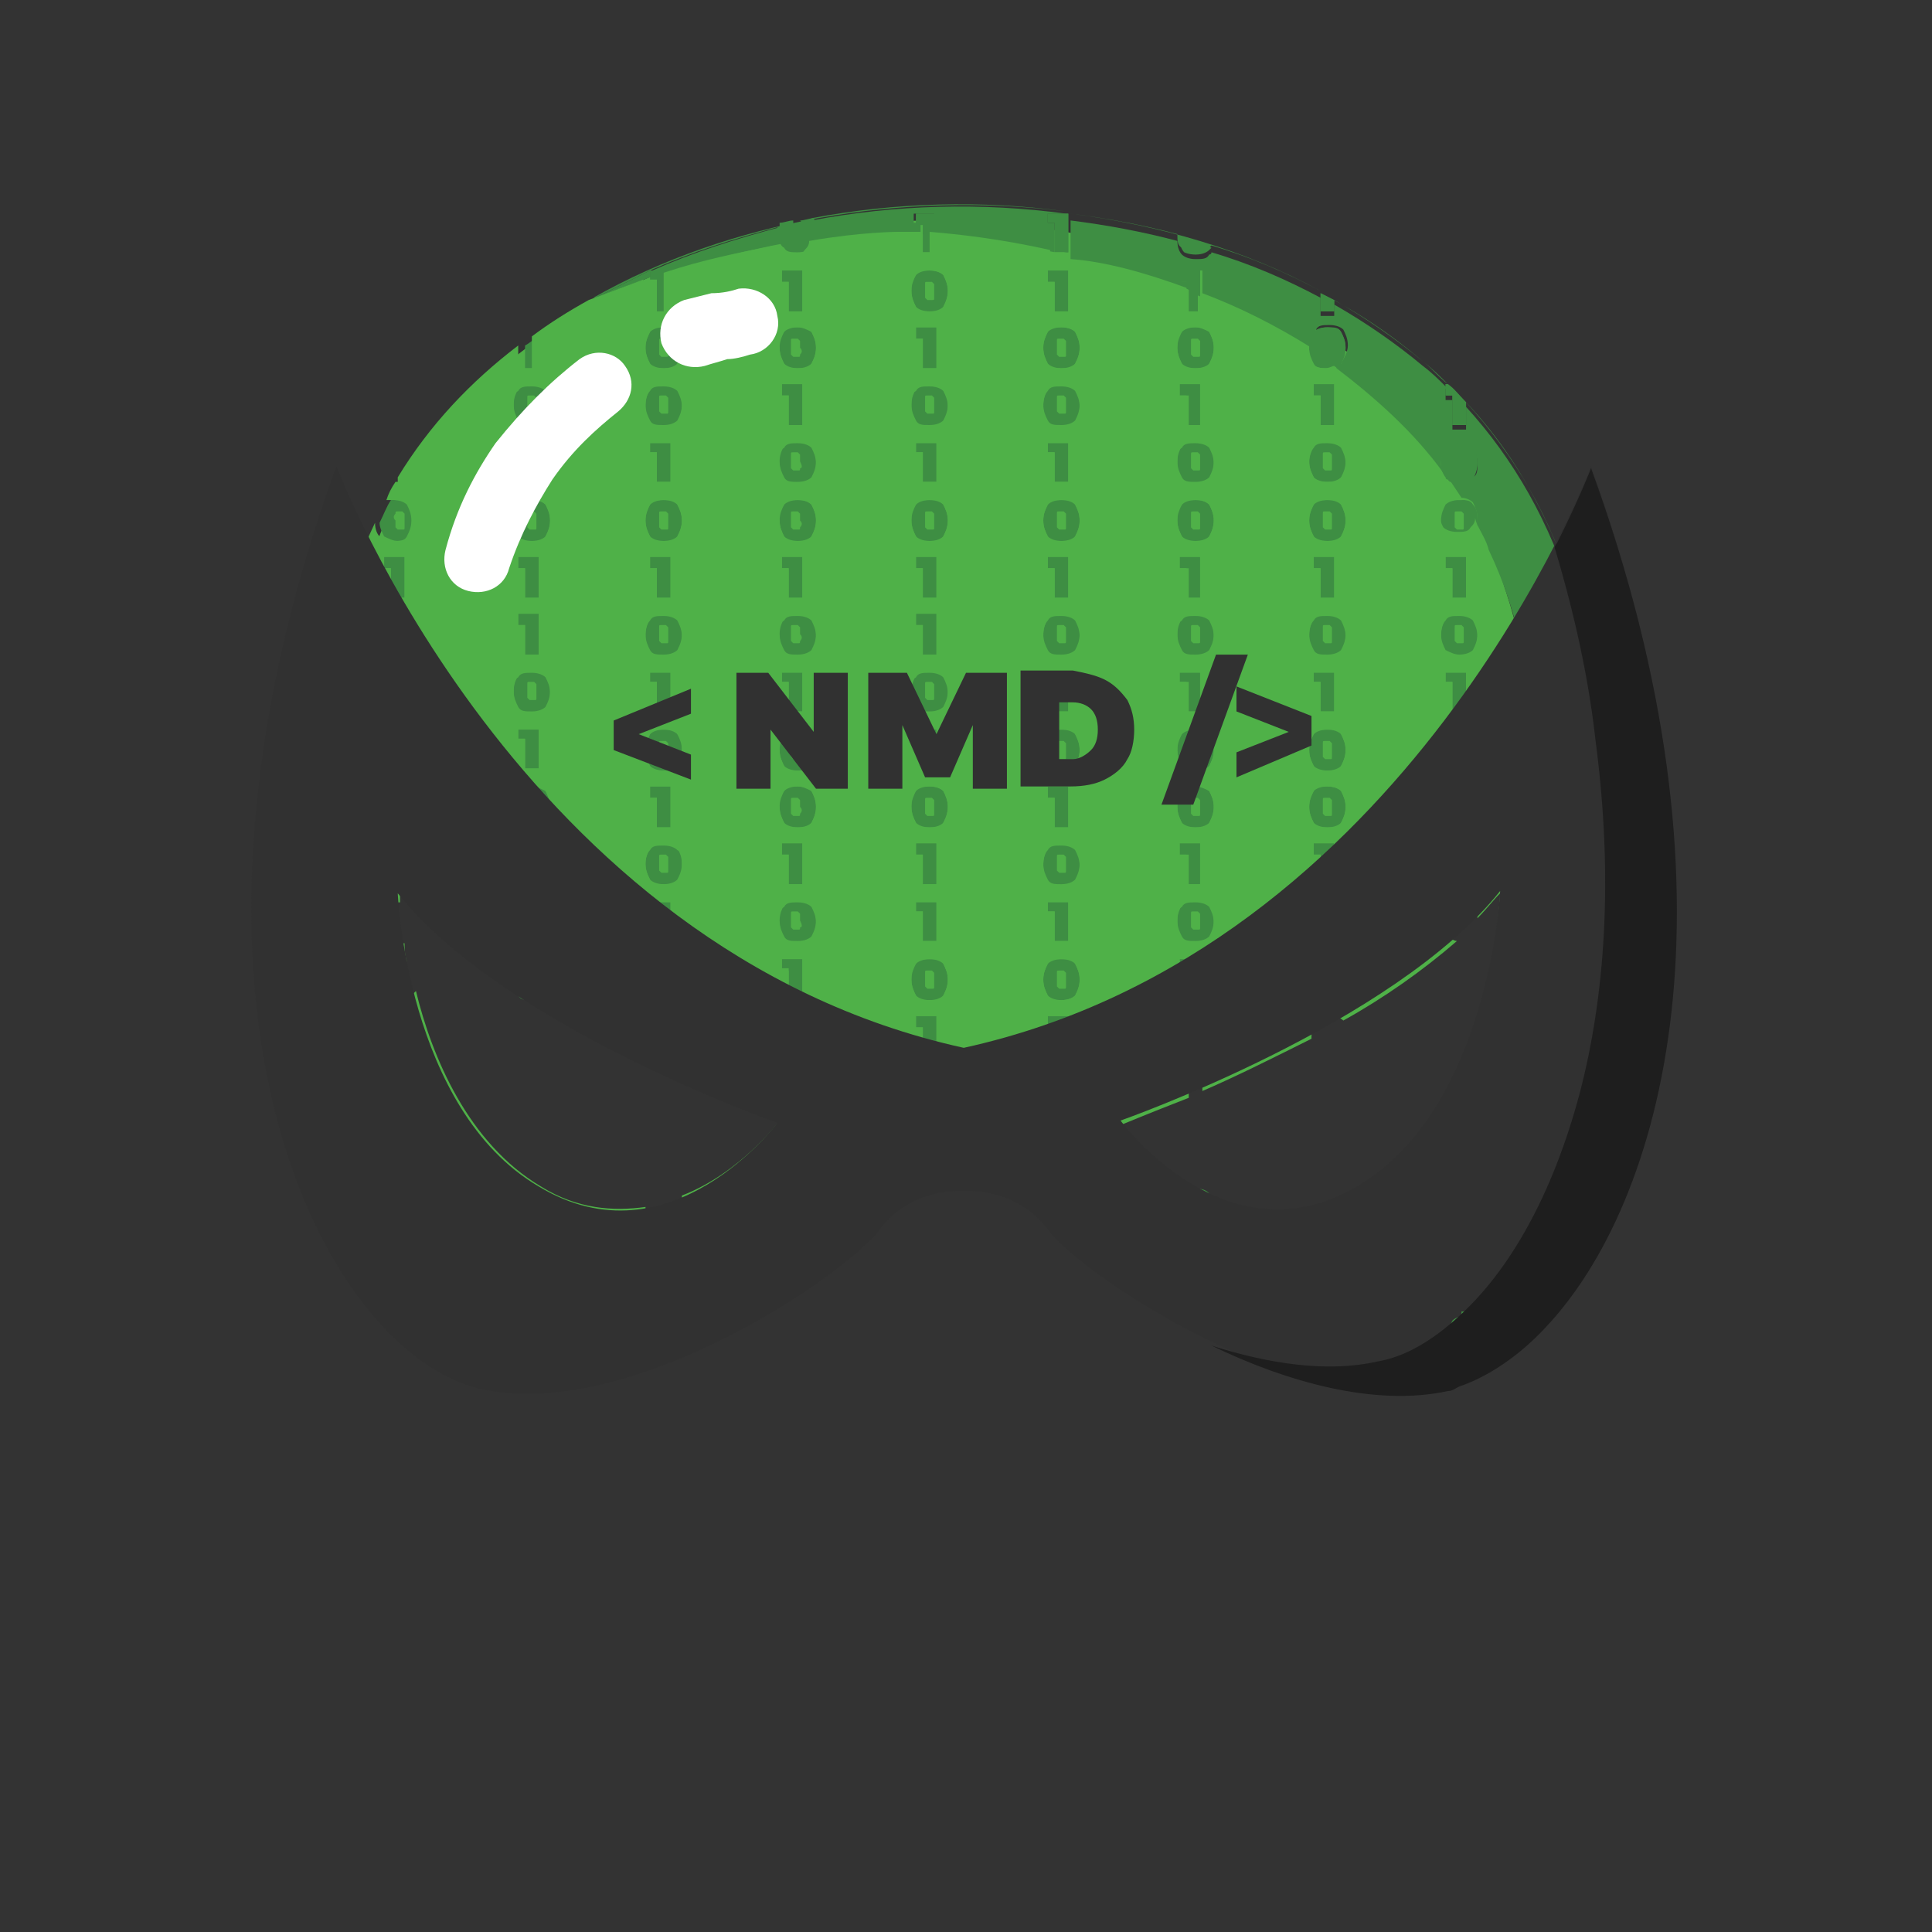 <?xml version="1.0" encoding="utf-8"?>
<!-- Generator: Adobe Illustrator 22.1.0, SVG Export Plug-In . SVG Version: 6.00 Build 0)  -->
<svg version="1.1" id="Layer_1" xmlns="http://www.w3.org/2000/svg" xmlns:xlink="http://www.w3.org/1999/xlink" x="0px" y="0px"
	 viewBox="0 0 85 85" style="enable-background:new 0 0 85 85;" xml:space="preserve">
<rect x="0" y="0" width="85" height="85" fill="#333333" stroke="none"/>
<style type="text/css">
	.st0{fill:#4FB148;}
	.st1{fill:#3E8E43;}
	.st2{fill:#313131;}
	.st3{fill:#FFFFFF;}
	.st4{fill-rule:evenodd;clip-rule:evenodd;fill:#313131;}
	.st5{fill:none;}
	.st6{fill:#50B248;}
	.st7{fill:#3F8F42;}
	.st8{fill-rule:evenodd;clip-rule:evenodd;fill:#1E1E1E;}
</style>
<g>
	<ellipse class="st0" cx="41.1" cy="28.9" rx="25.4" ry="19.2"/>
	<path class="st1" d="M23.7,16.2v-1.4c-0.2,0.1-0.4,0.3-0.6,0.4v1H23.7z"/>
	<path class="st1" d="M23.4,16.9c-0.3,0-0.5,0.1-0.6,0.2c-0.1,0.2-0.2,0.4-0.2,0.7c0,0.3,0.1,0.5,0.2,0.7c0.1,0.2,0.3,0.2,0.6,0.2
		c0.3,0,0.5-0.1,0.6-0.2c0.1-0.2,0.2-0.4,0.2-0.7c0-0.3-0.1-0.5-0.2-0.7C23.8,17,23.6,16.9,23.4,16.9z M23.6,18.1
		c0,0.1,0,0.1-0.1,0.1c0,0-0.1,0-0.1,0c-0.1,0-0.1,0-0.1,0c0,0-0.1-0.1-0.1-0.1c0-0.1,0-0.2,0-0.3c0-0.1,0-0.2,0-0.3
		c0-0.1,0-0.1,0.1-0.1c0,0,0.1,0,0.1,0c0.1,0,0.1,0,0.1,0c0,0,0.1,0.1,0.1,0.1c0,0.1,0,0.2,0,0.3C23.6,17.9,23.6,18,23.6,18.1z"/>
	<polygon class="st1" points="23.7,21.2 23.7,19.5 22.8,19.5 22.8,19.9 23.1,19.9 23.1,21.2 	"/>
	<path class="st1" d="M23.4,22c-0.3,0-0.5,0.1-0.6,0.2c-0.1,0.2-0.2,0.4-0.2,0.7c0,0.3,0.1,0.5,0.2,0.7c0.1,0.2,0.3,0.2,0.6,0.2
		c0.3,0,0.5-0.1,0.6-0.2c0.1-0.2,0.2-0.4,0.2-0.7c0-0.3-0.1-0.5-0.2-0.7C23.8,22,23.6,22,23.4,22z M23.6,23.2c0,0.1,0,0.1-0.1,0.1
		c0,0-0.1,0-0.1,0c-0.1,0-0.1,0-0.1,0c0,0-0.1-0.1-0.1-0.1c0-0.1,0-0.2,0-0.3c0-0.1,0-0.2,0-0.3c0-0.1,0-0.1,0.1-0.1
		c0,0,0.1,0,0.1,0c0.1,0,0.1,0,0.1,0c0,0,0.1,0.1,0.1,0.1c0,0.1,0,0.2,0,0.3C23.6,23,23.6,23.1,23.6,23.2z"/>
	<polygon class="st1" points="23.7,26.3 23.7,24.5 22.8,24.5 22.8,25 23.1,25 23.1,26.3 	"/>
	<polygon class="st1" points="22.8,27.5 23.1,27.5 23.1,28.8 23.7,28.8 23.7,27 22.8,27 	"/>
	<path class="st1" d="M23.4,29.5c-0.3,0-0.5,0.1-0.6,0.2c-0.1,0.2-0.2,0.4-0.2,0.7c0,0.3,0.1,0.5,0.2,0.7c0.1,0.2,0.3,0.2,0.6,0.2
		c0.3,0,0.5-0.1,0.6-0.2c0.1-0.2,0.2-0.4,0.2-0.7c0-0.3-0.1-0.5-0.2-0.7C23.8,29.6,23.6,29.5,23.4,29.5z M23.6,30.7
		c0,0.1,0,0.1-0.1,0.1c0,0-0.1,0-0.1,0c-0.1,0-0.1,0-0.1,0c0,0-0.1-0.1-0.1-0.1c0-0.1,0-0.2,0-0.3c0-0.1,0-0.2,0-0.3
		c0-0.1,0-0.1,0.1-0.1c0,0,0.1,0,0.1,0c0.1,0,0.1,0,0.1,0c0,0,0.1,0.1,0.1,0.1c0,0.1,0,0.2,0,0.3C23.6,30.6,23.6,30.7,23.6,30.7z"/>
	<polygon class="st1" points="23.7,33.9 23.7,32.1 22.8,32.1 22.8,32.5 23.1,32.5 23.1,33.9 	"/>
	<path class="st1" d="M23.4,34.6c-0.3,0-0.5,0.1-0.6,0.2c-0.1,0.2-0.2,0.4-0.2,0.7c0,0.3,0.1,0.5,0.2,0.7c0.1,0.2,0.3,0.2,0.6,0.2
		c0.3,0,0.5-0.1,0.6-0.2c0.1-0.2,0.2-0.4,0.2-0.7c0-0.3-0.1-0.5-0.2-0.7C23.8,34.7,23.6,34.6,23.4,34.6z M23.6,35.8
		c0,0.1,0,0.1-0.1,0.1c0,0-0.1,0-0.1,0c-0.1,0-0.1,0-0.1,0c0,0-0.1-0.1-0.1-0.1c0-0.1,0-0.2,0-0.3c0-0.1,0-0.2,0-0.3
		c0-0.1,0-0.1,0.1-0.1c0,0,0.1,0,0.1,0c0.1,0,0.1,0,0.1,0c0,0,0.1,0.1,0.1,0.1c0,0.1,0,0.2,0,0.3C23.6,35.6,23.6,35.7,23.6,35.8z"/>
	<polygon class="st1" points="23.7,38.9 23.7,37.1 22.8,37.1 22.8,37.6 23.1,37.6 23.1,38.9 	"/>
	<polygon class="st1" points="22.8,40.1 23.1,40.1 23.1,41.4 23.7,41.4 23.7,39.7 22.8,39.7 	"/>
	<path class="st1" d="M23.4,42.2c-0.3,0-0.5,0.1-0.6,0.2c-0.1,0.2-0.2,0.4-0.2,0.7c0,0.3,0.1,0.5,0.2,0.7c0.1,0.2,0.3,0.2,0.6,0.2
		c0.3,0,0.5-0.1,0.6-0.2c0.1-0.2,0.2-0.4,0.2-0.7c0-0.3-0.1-0.5-0.2-0.7C23.8,42.2,23.6,42.2,23.4,42.2z M23.6,43.4
		c0,0.1,0,0.1-0.1,0.1c0,0-0.1,0-0.1,0c-0.1,0-0.1,0-0.1,0c0,0-0.1-0.1-0.1-0.1c0-0.1,0-0.2,0-0.3c0-0.1,0-0.2,0-0.3
		c0-0.1,0-0.1,0.1-0.1c0,0,0.1,0,0.1,0c0.1,0,0.1,0,0.1,0c0,0,0.1,0.1,0.1,0.1c0,0.1,0,0.2,0,0.3C23.6,43.2,23.6,43.3,23.6,43.4z"/>
	<polygon class="st1" points="22.8,52.7 23.1,52.7 23.1,54.1 23.7,54.1 23.7,52.3 22.8,52.3 	"/>
	<path class="st1" d="M23.5,56.1c0,0-0.1,0-0.1,0c-0.1,0-0.1,0-0.1,0c0,0-0.1-0.1-0.1-0.1c0,0,0,0,0,0c-0.2,0-0.4-0.1-0.6-0.2
		c0,0.2,0.1,0.4,0.2,0.6c0.1,0.2,0.3,0.2,0.6,0.2c0.3,0,0.5-0.1,0.6-0.2c0.1-0.1,0.1-0.1,0.1-0.2C23.9,56.1,23.7,56.1,23.5,56.1
		C23.5,56.1,23.5,56.1,23.5,56.1z"/>
	<path class="st1" d="M24,55c-0.1-0.2-0.3-0.2-0.6-0.2c-0.3,0-0.5,0.1-0.6,0.2c-0.1,0.2-0.2,0.4-0.2,0.7c0,0,0,0.1,0,0.1
		c0.2,0.1,0.4,0.1,0.6,0.2c0-0.1,0-0.2,0-0.3c0-0.1,0-0.2,0-0.3c0-0.1,0-0.1,0.1-0.1c0,0,0.1,0,0.1,0c0.1,0,0.1,0,0.1,0
		c0,0,0.1,0.1,0.1,0.1c0,0.1,0,0.2,0,0.3c0,0.1,0,0.2,0,0.3c0,0,0,0,0,0.1c0.2,0,0.4,0.1,0.6,0.1c0.1-0.1,0.1-0.3,0.1-0.5
		C24.2,55.4,24.1,55.2,24,55z"/>
	<polygon class="st1" points="23.7,59.1 23.7,57.3 22.8,57.3 22.8,57.8 23.1,57.8 23.1,59.1 	"/>
	<path class="st1" d="M17.8,21c0,0.1-0.1,0.2-0.1,0.2h0.1V21z"/>
	<path class="st1" d="M17.5,23.8c0.3,0,0.5-0.1,0.6-0.2c0.1-0.2,0.2-0.4,0.2-0.7c0-0.3-0.1-0.5-0.2-0.7C18,22,17.8,22,17.5,22
		c-0.1,0-0.2,0-0.3,0c-0.2,0.3-0.3,0.6-0.5,1c0,0.2,0.1,0.4,0.2,0.6C17.1,23.7,17.3,23.8,17.5,23.8z M17.4,22.6c0-0.1,0-0.1,0.1-0.1
		c0,0,0.1,0,0.1,0c0.1,0,0.1,0,0.1,0c0,0,0.1,0.1,0.1,0.1c0,0.1,0,0.2,0,0.3c0,0.1,0,0.2,0,0.3c0,0.1,0,0.1-0.1,0.1c0,0-0.1,0-0.1,0
		c-0.1,0-0.1,0-0.1,0c0,0-0.1-0.1-0.1-0.1c0-0.1,0-0.2,0-0.3C17.3,22.8,17.3,22.7,17.4,22.6z"/>
	<polygon class="st1" points="17.2,26.3 17.8,26.3 17.8,24.5 16.9,24.5 16.9,25 17.2,25 	"/>
	<polygon class="st1" points="17.2,28.8 17.8,28.8 17.8,27 16.9,27 16.9,27.5 17.2,27.5 	"/>
	<path class="st1" d="M17.5,29.5c-0.3,0-0.5,0.1-0.6,0.2c-0.1,0.2-0.2,0.4-0.2,0.7c0,0.3,0.1,0.5,0.2,0.7c0.1,0.2,0.3,0.2,0.6,0.2
		c0.3,0,0.5-0.1,0.6-0.2c0.1-0.2,0.2-0.4,0.2-0.7c0-0.3-0.1-0.5-0.2-0.7C18,29.6,17.8,29.5,17.5,29.5z M17.7,30.7
		c0,0.1,0,0.1-0.1,0.1c0,0-0.1,0-0.1,0c-0.1,0-0.1,0-0.1,0c0,0-0.1-0.1-0.1-0.1c0-0.1,0-0.2,0-0.3c0-0.1,0-0.2,0-0.3
		c0-0.1,0-0.1,0.1-0.1c0,0,0.1,0,0.1,0c0.1,0,0.1,0,0.1,0c0,0,0.1,0.1,0.1,0.1c0,0.1,0,0.2,0,0.3C17.8,30.6,17.8,30.7,17.7,30.7z"/>
	<polygon class="st1" points="17.8,33.9 17.8,32.1 16.9,32.1 16.9,32.5 17.2,32.5 17.2,33.9 	"/>
	<path class="st1" d="M17.5,34.6c-0.3,0-0.5,0.1-0.6,0.2c-0.1,0.2-0.2,0.4-0.2,0.7c0,0.3,0.1,0.5,0.2,0.7c0.1,0.2,0.3,0.2,0.6,0.2
		c0.3,0,0.5-0.1,0.6-0.2c0.1-0.2,0.2-0.4,0.2-0.7c0-0.3-0.1-0.5-0.2-0.7C18,34.7,17.8,34.6,17.5,34.6z M17.7,35.8
		c0,0.1,0,0.1-0.1,0.1c0,0-0.1,0-0.1,0c-0.1,0-0.1,0-0.1,0c0,0-0.1-0.1-0.1-0.1c0-0.1,0-0.2,0-0.3c0-0.1,0-0.2,0-0.3
		c0-0.1,0-0.1,0.1-0.1c0,0,0.1,0,0.1,0c0.1,0,0.1,0,0.1,0c0,0,0.1,0.1,0.1,0.1c0,0.1,0,0.2,0,0.3C17.8,35.6,17.8,35.7,17.7,35.8z"/>
	<polygon class="st1" points="17.8,38.9 17.8,37.1 16.9,37.1 16.9,37.6 17.2,37.6 17.2,38.9 	"/>
	<polygon class="st1" points="17.8,46.5 17.8,44.7 16.9,44.7 16.9,45.2 17.2,45.2 17.2,46.5 	"/>
	<path class="st1" d="M17.5,47.2c-0.3,0-0.5,0.1-0.6,0.2c-0.1,0.2-0.2,0.4-0.2,0.7c0,0.3,0.1,0.5,0.2,0.7c0.1,0.2,0.3,0.2,0.6,0.2
		c0.3,0,0.5-0.1,0.6-0.2c0.1-0.2,0.2-0.4,0.2-0.7c0-0.3-0.1-0.5-0.2-0.7C18,47.3,17.8,47.2,17.5,47.2z M17.7,48.4
		c0,0.1,0,0.1-0.1,0.1c0,0-0.1,0-0.1,0c-0.1,0-0.1,0-0.1,0c0,0-0.1-0.1-0.1-0.1c0-0.1,0-0.2,0-0.3c0-0.1,0-0.2,0-0.3
		c0-0.1,0-0.1,0.1-0.1c0,0,0.1,0,0.1,0c0.1,0,0.1,0,0.1,0c0,0,0.1,0.1,0.1,0.1c0,0.1,0,0.2,0,0.3C17.8,48.2,17.8,48.3,17.7,48.4z"/>
	<polygon class="st1" points="17.8,51.5 17.8,49.8 16.9,49.8 16.9,50.2 17.2,50.2 17.2,51.5 	"/>
	<polygon class="st1" points="16.9,52.7 17.2,52.7 17.2,54.1 17.8,54.1 17.8,52.3 16.9,52.3 	"/>
	<path class="st1" d="M17.5,54.8c-0.3,0-0.5,0.1-0.6,0.2c-0.1,0.2-0.2,0.4-0.2,0.7c0,0.3,0.1,0.5,0.2,0.7c0.1,0.2,0.3,0.2,0.6,0.2
		c0.3,0,0.5-0.1,0.6-0.2c0.1-0.2,0.2-0.4,0.2-0.7c0-0.3-0.1-0.5-0.2-0.7C18,54.9,17.8,54.8,17.5,54.8z M17.7,56c0,0.1,0,0.1-0.1,0.1
		c0,0-0.1,0-0.1,0c-0.1,0-0.1,0-0.1,0c0,0-0.1-0.1-0.1-0.1c0-0.1,0-0.2,0-0.3c0-0.1,0-0.2,0-0.3c0-0.1,0-0.1,0.1-0.1
		c0,0,0.1,0,0.1,0c0.1,0,0.1,0,0.1,0c0,0,0.1,0.1,0.1,0.1c0,0.1,0,0.2,0,0.3C17.8,55.8,17.8,55.9,17.7,56z"/>
	<path class="st1" d="M28.6,11.9L28.6,11.9C28.6,11.9,28.6,11.9,28.6,11.9L28.6,11.9z"/>
	<path class="st1" d="M28.9,12.4v1.3h0.6v-1.8h-0.9c0,0,0,0,0,0v0.4H28.9z"/>
	<path class="st1" d="M29.2,14.4c-0.3,0-0.5,0.1-0.6,0.2c-0.1,0.2-0.2,0.4-0.2,0.7c0,0.3,0.1,0.5,0.2,0.7c0.1,0.2,0.3,0.2,0.6,0.2
		c0.3,0,0.5-0.1,0.6-0.2c0.1-0.2,0.2-0.4,0.2-0.7c0-0.3-0.1-0.5-0.2-0.7C29.7,14.5,29.5,14.4,29.2,14.4z M29.4,15.6
		c0,0.1,0,0.1-0.1,0.1c0,0-0.1,0-0.1,0c-0.1,0-0.1,0-0.1,0c0,0-0.1-0.1-0.1-0.1c0-0.1,0-0.2,0-0.3c0-0.1,0-0.2,0-0.3
		c0-0.1,0-0.1,0.1-0.1c0,0,0.1,0,0.1,0c0.1,0,0.1,0,0.1,0c0,0,0.1,0.1,0.1,0.1c0,0.1,0,0.2,0,0.3C29.4,15.4,29.4,15.5,29.4,15.6z"/>
	<path class="st1" d="M29.2,16.9c-0.3,0-0.5,0.1-0.6,0.2c-0.1,0.2-0.2,0.4-0.2,0.7c0,0.3,0.1,0.5,0.2,0.7c0.1,0.2,0.3,0.2,0.6,0.2
		c0.3,0,0.5-0.1,0.6-0.2c0.1-0.2,0.2-0.4,0.2-0.7c0-0.3-0.1-0.5-0.2-0.7C29.7,17,29.5,16.9,29.2,16.9z M29.4,18.1
		c0,0.1,0,0.1-0.1,0.1c0,0-0.1,0-0.1,0c-0.1,0-0.1,0-0.1,0c0,0-0.1-0.1-0.1-0.1c0-0.1,0-0.2,0-0.3c0-0.1,0-0.2,0-0.3
		c0-0.1,0-0.1,0.1-0.1c0,0,0.1,0,0.1,0c0.1,0,0.1,0,0.1,0c0,0,0.1,0.1,0.1,0.1c0,0.1,0,0.2,0,0.3C29.4,17.9,29.4,18,29.4,18.1z"/>
	<polygon class="st1" points="29.5,21.2 29.5,19.5 28.6,19.5 28.6,19.9 28.9,19.9 28.9,21.2 	"/>
	<path class="st1" d="M29.2,22c-0.3,0-0.5,0.1-0.6,0.2c-0.1,0.2-0.2,0.4-0.2,0.7c0,0.3,0.1,0.5,0.2,0.7c0.1,0.2,0.3,0.2,0.6,0.2
		c0.3,0,0.5-0.1,0.6-0.2c0.1-0.2,0.2-0.4,0.2-0.7c0-0.3-0.1-0.5-0.2-0.7C29.7,22,29.5,22,29.2,22z M29.4,23.2c0,0.1,0,0.1-0.1,0.1
		c0,0-0.1,0-0.1,0c-0.1,0-0.1,0-0.1,0c0,0-0.1-0.1-0.1-0.1c0-0.1,0-0.2,0-0.3c0-0.1,0-0.2,0-0.3c0-0.1,0-0.1,0.1-0.1
		c0,0,0.1,0,0.1,0c0.1,0,0.1,0,0.1,0c0,0,0.1,0.1,0.1,0.1c0,0.1,0,0.2,0,0.3C29.4,23,29.4,23.1,29.4,23.2z"/>
	<polygon class="st1" points="29.5,26.3 29.5,24.5 28.6,24.5 28.6,25 28.9,25 28.9,26.3 	"/>
	<path class="st1" d="M29.2,27c-0.3,0-0.5,0.1-0.6,0.2c-0.1,0.2-0.2,0.4-0.2,0.7c0,0.3,0.1,0.5,0.2,0.7c0.1,0.2,0.3,0.2,0.6,0.2
		c0.3,0,0.5-0.1,0.6-0.2c0.1-0.2,0.2-0.4,0.2-0.7c0-0.3-0.1-0.5-0.2-0.7C29.7,27.1,29.5,27,29.2,27z M29.4,28.2c0,0.1,0,0.1-0.1,0.1
		c0,0-0.1,0-0.1,0c-0.1,0-0.1,0-0.1,0c0,0-0.1-0.1-0.1-0.1c0-0.1,0-0.2,0-0.3c0-0.1,0-0.2,0-0.3c0-0.1,0-0.1,0.1-0.1
		c0,0,0.1,0,0.1,0c0.1,0,0.1,0,0.1,0c0,0,0.1,0.1,0.1,0.1c0,0.1,0,0.2,0,0.3C29.4,28,29.4,28.1,29.4,28.2z"/>
	<polygon class="st1" points="29.5,31.3 29.5,29.6 28.6,29.6 28.6,30 28.9,30 28.9,31.3 	"/>
	<path class="st1" d="M29.2,32.1c-0.3,0-0.5,0.1-0.6,0.2c-0.1,0.2-0.2,0.4-0.2,0.7c0,0.3,0.1,0.5,0.2,0.7c0.1,0.2,0.3,0.2,0.6,0.2
		c0.3,0,0.5-0.1,0.6-0.2C30,33.5,30,33.3,30,33c0-0.3-0.1-0.5-0.2-0.7C29.7,32.1,29.5,32.1,29.2,32.1z M29.4,33.3
		c0,0.1,0,0.1-0.1,0.1c0,0-0.1,0-0.1,0c-0.1,0-0.1,0-0.1,0c0,0-0.1-0.1-0.1-0.1c0-0.1,0-0.2,0-0.3c0-0.1,0-0.2,0-0.3
		c0-0.1,0-0.1,0.1-0.1c0,0,0.1,0,0.1,0c0.1,0,0.1,0,0.1,0c0,0,0.1,0.1,0.1,0.1c0,0.1,0,0.2,0,0.3C29.4,33.1,29.4,33.2,29.4,33.3z"/>
	<polygon class="st1" points="29.5,36.4 29.5,34.6 28.6,34.6 28.6,35.1 28.9,35.1 28.9,36.4 	"/>
	<path class="st1" d="M29.2,37.1c-0.3,0-0.5,0.1-0.6,0.2c-0.1,0.2-0.2,0.4-0.2,0.7c0,0.3,0.1,0.5,0.2,0.7c0.1,0.2,0.3,0.2,0.6,0.2
		c0.3,0,0.5-0.1,0.6-0.2C30,38.5,30,38.3,30,38c0-0.3-0.1-0.5-0.2-0.7C29.7,37.2,29.5,37.1,29.2,37.1z M29.4,38.3
		c0,0.1,0,0.1-0.1,0.1c0,0-0.1,0-0.1,0c-0.1,0-0.1,0-0.1,0c0,0-0.1-0.1-0.1-0.1c0-0.1,0-0.2,0-0.3c0-0.1,0-0.2,0-0.3
		c0-0.1,0-0.1,0.1-0.1c0,0,0.1,0,0.1,0c0.1,0,0.1,0,0.1,0c0,0,0.1,0.1,0.1,0.1c0,0.1,0,0.2,0,0.3C29.4,38.1,29.4,38.2,29.4,38.3z"/>
	<polygon class="st1" points="29.5,41.4 29.5,39.7 28.6,39.7 28.6,40.1 28.9,40.1 28.9,41.4 	"/>
	<path class="st1" d="M29.2,42.2c-0.3,0-0.5,0.1-0.6,0.2c-0.1,0.2-0.2,0.4-0.2,0.7c0,0.3,0.1,0.5,0.2,0.7c0.1,0.2,0.3,0.2,0.6,0.2
		c0.3,0,0.5-0.1,0.6-0.2c0.1-0.2,0.2-0.4,0.2-0.7c0-0.3-0.1-0.5-0.2-0.7C29.7,42.2,29.5,42.2,29.2,42.2z M29.4,43.4
		c0,0.1,0,0.1-0.1,0.1c0,0-0.1,0-0.1,0c-0.1,0-0.1,0-0.1,0c0,0-0.1-0.1-0.1-0.1c0-0.1,0-0.2,0-0.3c0-0.1,0-0.2,0-0.3
		c0-0.1,0-0.1,0.1-0.1c0,0,0.1,0,0.1,0c0.1,0,0.1,0,0.1,0c0,0,0.1,0.1,0.1,0.1c0,0.1,0,0.2,0,0.3C29.4,43.2,29.4,43.3,29.4,43.4z"/>
	<polygon class="st1" points="29.5,46.5 29.5,44.7 28.6,44.7 28.6,45.2 28.9,45.2 28.9,46.5 	"/>
	<path class="st1" d="M28.6,56.4c0.1,0.2,0.3,0.2,0.6,0.2c0.3,0,0.5-0.1,0.6-0.2c0-0.1,0.1-0.1,0.1-0.2C29.5,56.3,29,56.3,28.6,56.4
		C28.6,56.3,28.6,56.4,28.6,56.4z"/>
	<path class="st1" d="M29.8,55c-0.1-0.2-0.3-0.2-0.6-0.2c-0.3,0-0.5,0.1-0.6,0.2c-0.1,0.2-0.2,0.4-0.2,0.7c0,0.3,0.1,0.5,0.2,0.6
		c0.4,0,0.9-0.1,1.3-0.2c0.1-0.1,0.1-0.3,0.1-0.5C30,55.4,30,55.2,29.8,55z M29.4,56c0,0.1,0,0.1-0.1,0.1c0,0-0.1,0-0.1,0
		c-0.1,0-0.1,0-0.1,0c0,0-0.1-0.1-0.1-0.1c0-0.1,0-0.2,0-0.3c0-0.1,0-0.2,0-0.3c0-0.1,0-0.1,0.1-0.1c0,0,0.1,0,0.1,0
		c0.1,0,0.1,0,0.1,0c0,0,0.1,0.1,0.1,0.1c0,0.1,0,0.2,0,0.3C29.4,55.8,29.4,55.9,29.4,56z"/>
	<polygon class="st1" points="29.5,59.1 29.5,57.3 28.6,57.3 28.6,57.8 28.9,57.8 28.9,59.1 	"/>
	<path class="st1" d="M34.5,10.9c0.1,0.2,0.3,0.2,0.6,0.2c0.3,0,0.5-0.1,0.6-0.2c0.1-0.2,0.2-0.4,0.2-0.7c0-0.2,0-0.4-0.1-0.6
		c-0.2,0-0.4,0.1-0.6,0.1c0,0,0,0,0,0c0,0,0.1,0.1,0.1,0.1c0,0.1,0,0.2,0,0.3c0,0.1,0,0.2,0,0.3c0,0.1,0,0.1-0.1,0.1
		c0,0-0.1,0-0.1,0c-0.1,0-0.1,0-0.1,0c0,0-0.1-0.1-0.1-0.1c0-0.1,0-0.2,0-0.3c0-0.1,0-0.2,0-0.3c0,0,0-0.1,0-0.1
		c-0.2,0-0.4,0.1-0.6,0.1c0,0.1,0,0.2,0,0.2C34.2,10.5,34.3,10.8,34.5,10.9z"/>
	<polygon class="st1" points="34.7,13.7 35.3,13.7 35.3,11.9 34.4,11.9 34.4,12.4 34.7,12.4 	"/>
	<path class="st1" d="M35.1,14.4c-0.3,0-0.5,0.1-0.6,0.2c-0.1,0.2-0.2,0.4-0.2,0.7c0,0.3,0.1,0.5,0.2,0.7c0.1,0.2,0.3,0.2,0.6,0.2
		c0.3,0,0.5-0.1,0.6-0.2c0.1-0.2,0.2-0.4,0.2-0.7c0-0.3-0.1-0.5-0.2-0.7C35.5,14.5,35.3,14.4,35.1,14.4z M35.2,15.6
		c0,0.1,0,0.1-0.1,0.1c0,0-0.1,0-0.1,0c-0.1,0-0.1,0-0.1,0c0,0-0.1-0.1-0.1-0.1c0-0.1,0-0.2,0-0.3c0-0.1,0-0.2,0-0.3
		c0-0.1,0-0.1,0.1-0.1c0,0,0.1,0,0.1,0c0.1,0,0.1,0,0.1,0c0,0,0.1,0.1,0.1,0.1c0,0.1,0,0.2,0,0.3C35.3,15.4,35.3,15.5,35.2,15.6z"/>
	<polygon class="st1" points="35.3,18.7 35.3,16.9 34.4,16.9 34.4,17.4 34.7,17.4 34.7,18.7 	"/>
	<path class="st1" d="M35.1,19.4c-0.3,0-0.5,0.1-0.6,0.2c-0.1,0.2-0.2,0.4-0.2,0.7c0,0.3,0.1,0.5,0.2,0.7c0.1,0.2,0.3,0.2,0.6,0.2
		c0.3,0,0.5-0.1,0.6-0.2c0.1-0.2,0.2-0.4,0.2-0.7c0-0.3-0.1-0.5-0.2-0.7C35.5,19.5,35.3,19.4,35.1,19.4z M35.2,20.6
		c0,0.1,0,0.1-0.1,0.1c0,0-0.1,0-0.1,0c-0.1,0-0.1,0-0.1,0c0,0-0.1-0.1-0.1-0.1c0-0.1,0-0.2,0-0.3c0-0.1,0-0.2,0-0.3
		c0-0.1,0-0.1,0.1-0.1c0,0,0.1,0,0.1,0c0.1,0,0.1,0,0.1,0c0,0,0.1,0.1,0.1,0.1c0,0.1,0,0.2,0,0.3C35.3,20.5,35.3,20.6,35.2,20.6z"/>
	<path class="st1" d="M35.1,22c-0.3,0-0.5,0.1-0.6,0.2c-0.1,0.2-0.2,0.4-0.2,0.7c0,0.3,0.1,0.5,0.2,0.7c0.1,0.2,0.3,0.2,0.6,0.2
		c0.3,0,0.5-0.1,0.6-0.2c0.1-0.2,0.2-0.4,0.2-0.7c0-0.3-0.1-0.5-0.2-0.7C35.5,22,35.3,22,35.1,22z M35.2,23.2c0,0.1,0,0.1-0.1,0.1
		c0,0-0.1,0-0.1,0c-0.1,0-0.1,0-0.1,0c0,0-0.1-0.1-0.1-0.1c0-0.1,0-0.2,0-0.3c0-0.1,0-0.2,0-0.3c0-0.1,0-0.1,0.1-0.1
		c0,0,0.1,0,0.1,0c0.1,0,0.1,0,0.1,0c0,0,0.1,0.1,0.1,0.1c0,0.1,0,0.2,0,0.3C35.3,23,35.3,23.1,35.2,23.2z"/>
	<polygon class="st1" points="35.3,26.3 35.3,24.5 34.4,24.5 34.4,25 34.7,25 34.7,26.3 	"/>
	<path class="st1" d="M35.1,27c-0.3,0-0.5,0.1-0.6,0.2c-0.1,0.2-0.2,0.4-0.2,0.7c0,0.3,0.1,0.5,0.2,0.7c0.1,0.2,0.3,0.2,0.6,0.2
		c0.3,0,0.5-0.1,0.6-0.2c0.1-0.2,0.2-0.4,0.2-0.7c0-0.3-0.1-0.5-0.2-0.7C35.5,27.1,35.3,27,35.1,27z M35.2,28.2c0,0.1,0,0.1-0.1,0.1
		c0,0-0.1,0-0.1,0c-0.1,0-0.1,0-0.1,0c0,0-0.1-0.1-0.1-0.1c0-0.1,0-0.2,0-0.3c0-0.1,0-0.2,0-0.3c0-0.1,0-0.1,0.1-0.1
		c0,0,0.1,0,0.1,0c0.1,0,0.1,0,0.1,0c0,0,0.1,0.1,0.1,0.1c0,0.1,0,0.2,0,0.3C35.3,28,35.3,28.1,35.2,28.2z"/>
	<polygon class="st1" points="35.3,31.3 35.3,29.6 34.4,29.6 34.4,30 34.7,30 34.7,31.3 	"/>
	<path class="st1" d="M35.1,32.1c-0.3,0-0.5,0.1-0.6,0.2c-0.1,0.2-0.2,0.4-0.2,0.7c0,0.3,0.1,0.5,0.2,0.7c0.1,0.2,0.3,0.2,0.6,0.2
		c0.3,0,0.5-0.1,0.6-0.2c0.1-0.2,0.2-0.4,0.2-0.7c0-0.3-0.1-0.5-0.2-0.7C35.5,32.1,35.3,32.1,35.1,32.1z M35.2,33.3
		c0,0.1,0,0.1-0.1,0.1c0,0-0.1,0-0.1,0c-0.1,0-0.1,0-0.1,0c0,0-0.1-0.1-0.1-0.1c0-0.1,0-0.2,0-0.3c0-0.1,0-0.2,0-0.3
		c0-0.1,0-0.1,0.1-0.1c0,0,0.1,0,0.1,0c0.1,0,0.1,0,0.1,0c0,0,0.1,0.1,0.1,0.1c0,0.1,0,0.2,0,0.3C35.3,33.1,35.3,33.2,35.2,33.3z"/>
	<path class="st1" d="M35.1,34.6c-0.3,0-0.5,0.1-0.6,0.2c-0.1,0.2-0.2,0.4-0.2,0.7c0,0.3,0.1,0.5,0.2,0.7c0.1,0.2,0.3,0.2,0.6,0.2
		c0.3,0,0.5-0.1,0.6-0.2c0.1-0.2,0.2-0.4,0.2-0.7c0-0.3-0.1-0.5-0.2-0.7C35.5,34.7,35.3,34.6,35.1,34.6z M35.2,35.8
		c0,0.1,0,0.1-0.1,0.1c0,0-0.1,0-0.1,0c-0.1,0-0.1,0-0.1,0c0,0-0.1-0.1-0.1-0.1c0-0.1,0-0.2,0-0.3c0-0.1,0-0.2,0-0.3
		c0-0.1,0-0.1,0.1-0.1c0,0,0.1,0,0.1,0c0.1,0,0.1,0,0.1,0c0,0,0.1,0.1,0.1,0.1c0,0.1,0,0.2,0,0.3C35.3,35.6,35.3,35.7,35.2,35.8z"/>
	<polygon class="st1" points="35.3,38.9 35.3,37.1 34.4,37.1 34.4,37.6 34.7,37.6 34.7,38.9 	"/>
	<path class="st1" d="M35.1,39.6c-0.3,0-0.5,0.1-0.6,0.2c-0.1,0.2-0.2,0.4-0.2,0.7c0,0.3,0.1,0.5,0.2,0.7c0.1,0.2,0.3,0.2,0.6,0.2
		c0.3,0,0.5-0.1,0.6-0.2c0.1-0.2,0.2-0.4,0.2-0.7c0-0.3-0.1-0.5-0.2-0.7C35.5,39.7,35.3,39.6,35.1,39.6z M35.2,40.8
		c0,0.1,0,0.1-0.1,0.1c0,0-0.1,0-0.1,0c-0.1,0-0.1,0-0.1,0c0,0-0.1-0.1-0.1-0.1c0-0.1,0-0.2,0-0.3c0-0.1,0-0.2,0-0.3
		c0-0.1,0-0.1,0.1-0.1c0,0,0.1,0,0.1,0c0.1,0,0.1,0,0.1,0c0,0,0.1,0.1,0.1,0.1c0,0.1,0,0.2,0,0.3C35.3,40.7,35.3,40.8,35.2,40.8z"/>
	<polygon class="st1" points="35.3,44 35.3,42.2 34.4,42.2 34.4,42.6 34.7,42.6 34.7,44 	"/>
	<path class="st1" d="M35.1,44.7c-0.3,0-0.5,0.1-0.6,0.2c-0.1,0.2-0.2,0.4-0.2,0.7c0,0.3,0.1,0.5,0.2,0.7c0.1,0.2,0.3,0.2,0.6,0.2
		c0.3,0,0.5-0.1,0.6-0.2c0.1-0.2,0.2-0.4,0.2-0.7c0-0.3-0.1-0.5-0.2-0.7C35.5,44.8,35.3,44.7,35.1,44.7z M35.2,45.9
		c0,0.1,0,0.1-0.1,0.1c0,0-0.1,0-0.1,0c-0.1,0-0.1,0-0.1,0c0,0-0.1-0.1-0.1-0.1c0-0.1,0-0.2,0-0.3c0-0.1,0-0.2,0-0.3
		c0-0.1,0-0.1,0.1-0.1c0,0,0.1,0,0.1,0c0.1,0,0.1,0,0.1,0c0,0,0.1,0.1,0.1,0.1c0,0.1,0,0.2,0,0.3C35.3,45.7,35.3,45.8,35.2,45.9z"/>
	<polygon class="st1" points="35.3,49 35.3,47.2 34.4,47.2 34.4,47.7 34.7,47.7 34.7,49 	"/>
	<path class="st1" d="M35.1,49.7c-0.3,0-0.5,0.1-0.6,0.2c-0.1,0.2-0.2,0.4-0.2,0.7c0,0.3,0.1,0.5,0.2,0.7c0.1,0.2,0.3,0.2,0.6,0.2
		c0.3,0,0.5-0.1,0.6-0.2c0.1-0.2,0.2-0.4,0.2-0.7c0-0.3-0.1-0.5-0.2-0.7C35.5,49.8,35.3,49.7,35.1,49.7z M35.2,50.9
		c0,0.1,0,0.1-0.1,0.1c0,0-0.1,0-0.1,0c-0.1,0-0.1,0-0.1,0c0,0-0.1-0.1-0.1-0.1c0-0.1,0-0.2,0-0.3c0-0.1,0-0.2,0-0.3
		c0-0.1,0-0.1,0.1-0.1c0,0,0.1,0,0.1,0c0.1,0,0.1,0,0.1,0c0,0,0.1,0.1,0.1,0.1c0,0.1,0,0.2,0,0.3C35.3,50.8,35.3,50.9,35.2,50.9z"/>
	<path class="st1" d="M35.1,52.3c-0.3,0-0.5,0.1-0.6,0.2c-0.1,0.2-0.2,0.4-0.2,0.7c0,0.3,0.1,0.5,0.2,0.7c0.1,0.2,0.3,0.2,0.6,0.2
		c0.3,0,0.5-0.1,0.6-0.2c0.1-0.2,0.2-0.4,0.2-0.7c0-0.3-0.1-0.5-0.2-0.7C35.5,52.3,35.3,52.3,35.1,52.3z M35.2,53.5
		c0,0.1,0,0.1-0.1,0.1c0,0-0.1,0-0.1,0c-0.1,0-0.1,0-0.1,0c0,0-0.1-0.1-0.1-0.1c0-0.1,0-0.2,0-0.3c0-0.1,0-0.2,0-0.3
		c0-0.1,0-0.1,0.1-0.1c0,0,0.1,0,0.1,0c0.1,0,0.1,0,0.1,0c0,0,0.1,0.1,0.1,0.1c0,0.1,0,0.2,0,0.3C35.3,53.3,35.3,53.4,35.2,53.5z"/>
	<path class="st1" d="M34.4,55.3h0.3v1.3h0.6v-1.8h-0.3c-0.2,0.1-0.4,0.2-0.6,0.2V55.3z"/>
	<path class="st1" d="M34.4,55c0.2-0.1,0.4-0.2,0.6-0.2h-0.6V55z"/>
	<polygon class="st1" points="40.6,11.1 41.2,11.1 41.2,9.4 40.3,9.4 40.3,9.8 40.6,9.8 	"/>
	<path class="st1" d="M40.9,11.9c-0.3,0-0.5,0.1-0.6,0.2c-0.1,0.2-0.2,0.4-0.2,0.7c0,0.3,0.1,0.5,0.2,0.7c0.1,0.2,0.3,0.2,0.6,0.2
		c0.3,0,0.5-0.1,0.6-0.2c0.1-0.2,0.2-0.4,0.2-0.7c0-0.3-0.1-0.5-0.2-0.7C41.4,12,41.2,11.9,40.9,11.9z M41.1,13.1
		c0,0.1,0,0.1-0.1,0.1c0,0-0.1,0-0.1,0c-0.1,0-0.1,0-0.1,0c0,0-0.1-0.1-0.1-0.1c0-0.1,0-0.2,0-0.3c0-0.1,0-0.2,0-0.3
		c0-0.1,0-0.1,0.1-0.1c0,0,0.1,0,0.1,0c0.1,0,0.1,0,0.1,0c0,0,0.1,0.1,0.1,0.1c0,0.1,0,0.2,0,0.3C41.1,12.9,41.1,13,41.1,13.1z"/>
	<polygon class="st1" points="41.2,16.2 41.2,14.4 40.3,14.4 40.3,14.9 40.6,14.9 40.6,16.2 	"/>
	<path class="st1" d="M40.9,16.9c-0.3,0-0.5,0.1-0.6,0.2c-0.1,0.2-0.2,0.4-0.2,0.7c0,0.3,0.1,0.5,0.2,0.7c0.1,0.2,0.3,0.2,0.6,0.2
		c0.3,0,0.5-0.1,0.6-0.2c0.1-0.2,0.2-0.4,0.2-0.7c0-0.3-0.1-0.5-0.2-0.7C41.4,17,41.2,16.9,40.9,16.9z M41.1,18.1
		c0,0.1,0,0.1-0.1,0.1c0,0-0.1,0-0.1,0c-0.1,0-0.1,0-0.1,0c0,0-0.1-0.1-0.1-0.1c0-0.1,0-0.2,0-0.3c0-0.1,0-0.2,0-0.3
		c0-0.1,0-0.1,0.1-0.1c0,0,0.1,0,0.1,0c0.1,0,0.1,0,0.1,0c0,0,0.1,0.1,0.1,0.1c0,0.1,0,0.2,0,0.3C41.1,17.9,41.1,18,41.1,18.1z"/>
	<polygon class="st1" points="41.2,21.2 41.2,19.5 40.3,19.5 40.3,19.9 40.6,19.9 40.6,21.2 	"/>
	<path class="st1" d="M40.9,22c-0.3,0-0.5,0.1-0.6,0.2c-0.1,0.2-0.2,0.4-0.2,0.7c0,0.3,0.1,0.5,0.2,0.7c0.1,0.2,0.3,0.2,0.6,0.2
		c0.3,0,0.5-0.1,0.6-0.2c0.1-0.2,0.2-0.4,0.2-0.7c0-0.3-0.1-0.5-0.2-0.7C41.4,22,41.2,22,40.9,22z M41.1,23.2c0,0.1,0,0.1-0.1,0.1
		c0,0-0.1,0-0.1,0c-0.1,0-0.1,0-0.1,0c0,0-0.1-0.1-0.1-0.1c0-0.1,0-0.2,0-0.3c0-0.1,0-0.2,0-0.3c0-0.1,0-0.1,0.1-0.1
		c0,0,0.1,0,0.1,0c0.1,0,0.1,0,0.1,0c0,0,0.1,0.1,0.1,0.1c0,0.1,0,0.2,0,0.3C41.1,23,41.1,23.1,41.1,23.2z"/>
	<polygon class="st1" points="41.2,26.3 41.2,24.5 40.3,24.5 40.3,25 40.6,25 40.6,26.3 	"/>
	<polygon class="st1" points="40.3,27.5 40.6,27.5 40.6,28.8 41.2,28.8 41.2,27 40.3,27 	"/>
	<path class="st1" d="M40.9,29.5c-0.3,0-0.5,0.1-0.6,0.2c-0.1,0.2-0.2,0.4-0.2,0.7c0,0.3,0.1,0.5,0.2,0.7c0.1,0.2,0.3,0.2,0.6,0.2
		c0.3,0,0.5-0.1,0.6-0.2c0.1-0.2,0.2-0.4,0.2-0.7c0-0.3-0.1-0.5-0.2-0.7C41.4,29.6,41.2,29.5,40.9,29.5z M41.1,30.7
		c0,0.1,0,0.1-0.1,0.1c0,0-0.1,0-0.1,0c-0.1,0-0.1,0-0.1,0c0,0-0.1-0.1-0.1-0.1c0-0.1,0-0.2,0-0.3c0-0.1,0-0.2,0-0.3
		c0-0.1,0-0.1,0.1-0.1c0,0,0.1,0,0.1,0c0.1,0,0.1,0,0.1,0c0,0,0.1,0.1,0.1,0.1c0,0.1,0,0.2,0,0.3C41.1,30.6,41.1,30.7,41.1,30.7z"/>
	<polygon class="st1" points="41.2,33.9 41.2,32.1 40.3,32.1 40.3,32.5 40.6,32.5 40.6,33.9 	"/>
	<path class="st1" d="M40.9,34.6c-0.3,0-0.5,0.1-0.6,0.2c-0.1,0.2-0.2,0.4-0.2,0.7c0,0.3,0.1,0.5,0.2,0.7c0.1,0.2,0.3,0.2,0.6,0.2
		c0.3,0,0.5-0.1,0.6-0.2c0.1-0.2,0.2-0.4,0.2-0.7c0-0.3-0.1-0.5-0.2-0.7C41.4,34.7,41.2,34.6,40.9,34.6z M41.1,35.8
		c0,0.1,0,0.1-0.1,0.1c0,0-0.1,0-0.1,0c-0.1,0-0.1,0-0.1,0c0,0-0.1-0.1-0.1-0.1c0-0.1,0-0.2,0-0.3c0-0.1,0-0.2,0-0.3
		c0-0.1,0-0.1,0.1-0.1c0,0,0.1,0,0.1,0c0.1,0,0.1,0,0.1,0c0,0,0.1,0.1,0.1,0.1c0,0.1,0,0.2,0,0.3C41.1,35.6,41.1,35.7,41.1,35.8z"/>
	<polygon class="st1" points="41.2,38.9 41.2,37.1 40.3,37.1 40.3,37.6 40.6,37.6 40.6,38.9 	"/>
	<polygon class="st1" points="40.3,40.1 40.6,40.1 40.6,41.4 41.2,41.4 41.2,39.7 40.3,39.7 	"/>
	<path class="st1" d="M40.9,42.2c-0.3,0-0.5,0.1-0.6,0.2c-0.1,0.2-0.2,0.4-0.2,0.7c0,0.3,0.1,0.5,0.2,0.7c0.1,0.2,0.3,0.2,0.6,0.2
		c0.3,0,0.5-0.1,0.6-0.2c0.1-0.2,0.2-0.4,0.2-0.7c0-0.3-0.1-0.5-0.2-0.7C41.4,42.2,41.2,42.2,40.9,42.2z M41.1,43.4
		c0,0.1,0,0.1-0.1,0.1c0,0-0.1,0-0.1,0c-0.1,0-0.1,0-0.1,0c0,0-0.1-0.1-0.1-0.1c0-0.1,0-0.2,0-0.3c0-0.1,0-0.2,0-0.3
		c0-0.1,0-0.1,0.1-0.1c0,0,0.1,0,0.1,0c0.1,0,0.1,0,0.1,0c0,0,0.1,0.1,0.1,0.1c0,0.1,0,0.2,0,0.3C41.1,43.2,41.1,43.3,41.1,43.4z"/>
	<polygon class="st1" points="41.2,46.5 41.2,44.7 40.3,44.7 40.3,45.2 40.6,45.2 40.6,46.5 	"/>
	<path class="st1" d="M40.9,47.2c-0.3,0-0.5,0.1-0.6,0.2c-0.1,0.2-0.2,0.4-0.2,0.7c0,0.3,0.1,0.5,0.2,0.7c0.1,0.2,0.3,0.2,0.6,0.2
		c0.3,0,0.5-0.1,0.6-0.2c0.1-0.2,0.2-0.4,0.2-0.7c0-0.3-0.1-0.5-0.2-0.7C41.4,47.3,41.2,47.2,40.9,47.2z M41.1,48.4
		c0,0.1,0,0.1-0.1,0.1c0,0-0.1,0-0.1,0c-0.1,0-0.1,0-0.1,0c0,0-0.1-0.1-0.1-0.1c0-0.1,0-0.2,0-0.3c0-0.1,0-0.2,0-0.3
		c0-0.1,0-0.1,0.1-0.1c0,0,0.1,0,0.1,0c0.1,0,0.1,0,0.1,0c0,0,0.1,0.1,0.1,0.1c0,0.1,0,0.2,0,0.3C41.1,48.2,41.1,48.3,41.1,48.4z"/>
	<polygon class="st1" points="40.3,50.2 40.6,50.2 40.6,51.5 41.2,51.5 41.2,49.8 40.3,49.8 	"/>
	<path class="st1" d="M47,9.4L47,9.4C47,9.4,47,9.4,47,9.4L47,9.4z"/>
	<path class="st1" d="M46.1,9.8h0.3v1.3H47V9.4c0,0,0,0-0.1,0h-0.8V9.8z"/>
	<polygon class="st1" points="46.4,13.7 47,13.7 47,11.9 46.1,11.9 46.1,12.4 46.4,12.4 	"/>
	<path class="st1" d="M46.7,14.4c-0.3,0-0.5,0.1-0.6,0.2c-0.1,0.2-0.2,0.4-0.2,0.7c0,0.3,0.1,0.5,0.2,0.7c0.1,0.2,0.3,0.2,0.6,0.2
		c0.3,0,0.5-0.1,0.6-0.2c0.1-0.2,0.2-0.4,0.2-0.7c0-0.3-0.1-0.5-0.2-0.7C47.2,14.5,47,14.4,46.7,14.4z M46.9,15.6
		c0,0.1,0,0.1-0.1,0.1c0,0-0.1,0-0.1,0c-0.1,0-0.1,0-0.1,0c0,0-0.1-0.1-0.1-0.1c0-0.1,0-0.2,0-0.3c0-0.1,0-0.2,0-0.3
		c0-0.1,0-0.1,0.1-0.1c0,0,0.1,0,0.1,0c0.1,0,0.1,0,0.1,0c0,0,0.1,0.1,0.1,0.1c0,0.1,0,0.2,0,0.3C46.9,15.4,46.9,15.5,46.9,15.6z"/>
	<path class="st1" d="M46.7,16.9c-0.3,0-0.5,0.1-0.6,0.2c-0.1,0.2-0.2,0.4-0.2,0.7c0,0.3,0.1,0.5,0.2,0.7c0.1,0.2,0.3,0.2,0.6,0.2
		c0.3,0,0.5-0.1,0.6-0.2c0.1-0.2,0.2-0.4,0.2-0.7c0-0.3-0.1-0.5-0.2-0.7C47.2,17,47,16.9,46.7,16.9z M46.9,18.1c0,0.1,0,0.1-0.1,0.1
		c0,0-0.1,0-0.1,0c-0.1,0-0.1,0-0.1,0c0,0-0.1-0.1-0.1-0.1c0-0.1,0-0.2,0-0.3c0-0.1,0-0.2,0-0.3c0-0.1,0-0.1,0.1-0.1
		c0,0,0.1,0,0.1,0c0.1,0,0.1,0,0.1,0c0,0,0.1,0.1,0.1,0.1c0,0.1,0,0.2,0,0.3C46.9,17.9,46.9,18,46.9,18.1z"/>
	<polygon class="st1" points="47,21.2 47,19.5 46.1,19.5 46.1,19.9 46.4,19.9 46.4,21.2 	"/>
	<path class="st1" d="M46.7,22c-0.3,0-0.5,0.1-0.6,0.2c-0.1,0.2-0.2,0.4-0.2,0.7c0,0.3,0.1,0.5,0.2,0.7c0.1,0.2,0.3,0.2,0.6,0.2
		c0.3,0,0.5-0.1,0.6-0.2c0.1-0.2,0.2-0.4,0.2-0.7c0-0.3-0.1-0.5-0.2-0.7C47.2,22,47,22,46.7,22z M46.9,23.2c0,0.1,0,0.1-0.1,0.1
		c0,0-0.1,0-0.1,0c-0.1,0-0.1,0-0.1,0c0,0-0.1-0.1-0.1-0.1c0-0.1,0-0.2,0-0.3c0-0.1,0-0.2,0-0.3c0-0.1,0-0.1,0.1-0.1
		c0,0,0.1,0,0.1,0c0.1,0,0.1,0,0.1,0c0,0,0.1,0.1,0.1,0.1c0,0.1,0,0.2,0,0.3C46.9,23,46.9,23.1,46.9,23.2z"/>
	<polygon class="st1" points="47,26.3 47,24.5 46.1,24.5 46.1,25 46.4,25 46.4,26.3 	"/>
	<path class="st1" d="M46.7,27c-0.3,0-0.5,0.1-0.6,0.2c-0.1,0.2-0.2,0.4-0.2,0.7c0,0.3,0.1,0.5,0.2,0.7c0.1,0.2,0.3,0.2,0.6,0.2
		c0.3,0,0.5-0.1,0.6-0.2c0.1-0.2,0.2-0.4,0.2-0.7c0-0.3-0.1-0.5-0.2-0.7C47.2,27.1,47,27,46.7,27z M46.9,28.2c0,0.1,0,0.1-0.1,0.1
		c0,0-0.1,0-0.1,0c-0.1,0-0.1,0-0.1,0c0,0-0.1-0.1-0.1-0.1c0-0.1,0-0.2,0-0.3c0-0.1,0-0.2,0-0.3c0-0.1,0-0.1,0.1-0.1
		c0,0,0.1,0,0.1,0c0.1,0,0.1,0,0.1,0c0,0,0.1,0.1,0.1,0.1c0,0.1,0,0.2,0,0.3C46.9,28,46.9,28.1,46.9,28.2z"/>
	<polygon class="st1" points="47,31.3 47,29.6 46.1,29.6 46.1,30 46.4,30 46.4,31.3 	"/>
	<path class="st1" d="M46.7,32.1c-0.3,0-0.5,0.1-0.6,0.2c-0.1,0.2-0.2,0.4-0.2,0.7c0,0.3,0.1,0.5,0.2,0.7c0.1,0.2,0.3,0.2,0.6,0.2
		c0.3,0,0.5-0.1,0.6-0.2c0.1-0.2,0.2-0.4,0.2-0.7c0-0.3-0.1-0.5-0.2-0.7C47.2,32.1,47,32.1,46.7,32.1z M46.9,33.3
		c0,0.1,0,0.1-0.1,0.1c0,0-0.1,0-0.1,0c-0.1,0-0.1,0-0.1,0c0,0-0.1-0.1-0.1-0.1c0-0.1,0-0.2,0-0.3c0-0.1,0-0.2,0-0.3
		c0-0.1,0-0.1,0.1-0.1c0,0,0.1,0,0.1,0c0.1,0,0.1,0,0.1,0c0,0,0.1,0.1,0.1,0.1c0,0.1,0,0.2,0,0.3C46.9,33.1,46.9,33.2,46.9,33.3z"/>
	<polygon class="st1" points="47,36.4 47,34.6 46.1,34.6 46.1,35.1 46.4,35.1 46.4,36.4 	"/>
	<path class="st1" d="M46.7,37.1c-0.3,0-0.5,0.1-0.6,0.2c-0.1,0.2-0.2,0.4-0.2,0.7c0,0.3,0.1,0.5,0.2,0.7c0.1,0.2,0.3,0.2,0.6,0.2
		c0.3,0,0.5-0.1,0.6-0.2c0.1-0.2,0.2-0.4,0.2-0.7c0-0.3-0.1-0.5-0.2-0.7C47.2,37.2,47,37.1,46.7,37.1z M46.9,38.3
		c0,0.1,0,0.1-0.1,0.1c0,0-0.1,0-0.1,0c-0.1,0-0.1,0-0.1,0c0,0-0.1-0.1-0.1-0.1c0-0.1,0-0.2,0-0.3c0-0.1,0-0.2,0-0.3
		c0-0.1,0-0.1,0.1-0.1c0,0,0.1,0,0.1,0c0.1,0,0.1,0,0.1,0c0,0,0.1,0.1,0.1,0.1c0,0.1,0,0.2,0,0.3C46.9,38.1,46.9,38.2,46.9,38.3z"/>
	<polygon class="st1" points="47,41.4 47,39.7 46.1,39.7 46.1,40.1 46.4,40.1 46.4,41.4 	"/>
	<path class="st1" d="M46.7,42.2c-0.3,0-0.5,0.1-0.6,0.2c-0.1,0.2-0.2,0.4-0.2,0.7c0,0.3,0.1,0.5,0.2,0.7c0.1,0.2,0.3,0.2,0.6,0.2
		c0.3,0,0.5-0.1,0.6-0.2c0.1-0.2,0.2-0.4,0.2-0.7c0-0.3-0.1-0.5-0.2-0.7C47.2,42.2,47,42.2,46.7,42.2z M46.9,43.4
		c0,0.1,0,0.1-0.1,0.1c0,0-0.1,0-0.1,0c-0.1,0-0.1,0-0.1,0c0,0-0.1-0.1-0.1-0.1c0-0.1,0-0.2,0-0.3c0-0.1,0-0.2,0-0.3
		c0-0.1,0-0.1,0.1-0.1c0,0,0.1,0,0.1,0c0.1,0,0.1,0,0.1,0c0,0,0.1,0.1,0.1,0.1c0,0.1,0,0.2,0,0.3C46.9,43.2,46.9,43.3,46.9,43.4z"/>
	<polygon class="st1" points="47,46.5 47,44.7 46.1,44.7 46.1,45.2 46.4,45.2 46.4,46.5 	"/>
	<path class="st1" d="M46.7,47.2c-0.3,0-0.5,0.1-0.6,0.2c-0.1,0.2-0.2,0.4-0.2,0.7c0,0.3,0.1,0.5,0.2,0.7c0.1,0.2,0.3,0.2,0.6,0.2
		c0.3,0,0.5-0.1,0.6-0.2c0.1-0.2,0.2-0.4,0.2-0.7c0-0.3-0.1-0.5-0.2-0.7C47.2,47.3,47,47.2,46.7,47.2z M46.9,48.4
		c0,0.1,0,0.1-0.1,0.1c0,0-0.1,0-0.1,0c-0.1,0-0.1,0-0.1,0c0,0-0.1-0.1-0.1-0.1c0-0.1,0-0.2,0-0.3c0-0.1,0-0.2,0-0.3
		c0-0.1,0-0.1,0.1-0.1c0,0,0.1,0,0.1,0c0.1,0,0.1,0,0.1,0c0,0,0.1,0.1,0.1,0.1c0,0.1,0,0.2,0,0.3C46.9,48.2,46.9,48.3,46.9,48.4z"/>
	<polygon class="st1" points="46.1,50.2 46.4,50.2 46.4,51.5 47,51.5 47,49.8 46.1,49.8 	"/>
	<path class="st1" d="M46.9,53.6c0,0-0.1,0-0.1,0c-0.1,0-0.1,0-0.1,0c0,0-0.1-0.1-0.1-0.1c0,0,0-0.1,0-0.1c-0.2-0.1-0.4-0.2-0.6-0.3
		c0,0,0,0.1,0,0.1c0,0.3,0.1,0.5,0.2,0.7c0.1,0.2,0.3,0.2,0.6,0.2c0.3,0,0.5-0.1,0.6-0.2c0,0,0,0,0-0.1C47.2,53.7,47,53.6,46.9,53.6
		C46.9,53.6,46.9,53.6,46.9,53.6z"/>
	<path class="st1" d="M47.3,52.5c-0.1-0.2-0.3-0.2-0.6-0.2c-0.3,0-0.5,0.1-0.6,0.2c-0.1,0.1-0.2,0.3-0.2,0.5
		c0.2,0.1,0.4,0.2,0.6,0.3c0-0.1,0-0.1,0-0.2c0-0.1,0-0.2,0-0.3c0-0.1,0-0.1,0.1-0.1c0,0,0.1,0,0.1,0c0.1,0,0.1,0,0.1,0
		c0,0,0.1,0.1,0.1,0.1c0,0.1,0,0.2,0,0.3c0,0.1,0,0.2,0,0.3c0,0,0,0.1,0,0.1c0.2,0.1,0.3,0.2,0.5,0.2c0.1-0.2,0.2-0.4,0.2-0.6
		C47.5,52.9,47.5,52.7,47.3,52.5z"/>
	<path class="st1" d="M52.6,11.2c0.3,0,0.5-0.1,0.6-0.2c0,0,0.1-0.1,0.1-0.1c-0.2-0.1-0.4-0.1-0.5-0.2c0,0,0,0.1,0,0.1
		c0,0-0.1,0-0.1,0c-0.1,0-0.1,0-0.1,0c0,0-0.1-0.1-0.1-0.1c0,0,0,0,0,0c-0.2-0.1-0.4-0.1-0.6-0.2c0,0.3,0.1,0.5,0.2,0.6
		C52.1,11.1,52.3,11.2,52.6,11.2z"/>
	<polygon class="st1" points="52.3,13.7 52.8,13.7 52.8,11.9 51.9,11.9 51.9,12.4 52.3,12.4 	"/>
	<path class="st1" d="M52.6,14.4c-0.3,0-0.5,0.1-0.6,0.2c-0.1,0.2-0.2,0.4-0.2,0.7c0,0.3,0.1,0.5,0.2,0.7c0.1,0.2,0.3,0.2,0.6,0.2
		c0.3,0,0.5-0.1,0.6-0.2c0.1-0.2,0.2-0.4,0.2-0.7c0-0.3-0.1-0.5-0.2-0.7C53,14.5,52.8,14.4,52.6,14.4z M52.8,15.6
		c0,0.1,0,0.1-0.1,0.1c0,0-0.1,0-0.1,0c-0.1,0-0.1,0-0.1,0c0,0-0.1-0.1-0.1-0.1c0-0.1,0-0.2,0-0.3c0-0.1,0-0.2,0-0.3
		c0-0.1,0-0.1,0.1-0.1c0,0,0.1,0,0.1,0c0.1,0,0.1,0,0.1,0c0,0,0.1,0.1,0.1,0.1c0,0.1,0,0.2,0,0.3C52.8,15.4,52.8,15.5,52.8,15.6z"/>
	<polygon class="st1" points="52.8,18.7 52.8,16.9 51.9,16.9 51.9,17.4 52.3,17.4 52.3,18.7 	"/>
	<path class="st1" d="M52.6,19.4c-0.3,0-0.5,0.1-0.6,0.2c-0.1,0.2-0.2,0.4-0.2,0.7c0,0.3,0.1,0.5,0.2,0.7c0.1,0.2,0.3,0.2,0.6,0.2
		c0.3,0,0.5-0.1,0.6-0.2c0.1-0.2,0.2-0.4,0.2-0.7c0-0.3-0.1-0.5-0.2-0.7C53,19.5,52.8,19.4,52.6,19.4z M52.8,20.6
		c0,0.1,0,0.1-0.1,0.1c0,0-0.1,0-0.1,0c-0.1,0-0.1,0-0.1,0c0,0-0.1-0.1-0.1-0.1c0-0.1,0-0.2,0-0.3c0-0.1,0-0.2,0-0.3
		c0-0.1,0-0.1,0.1-0.1c0,0,0.1,0,0.1,0c0.1,0,0.1,0,0.1,0c0,0,0.1,0.1,0.1,0.1c0,0.1,0,0.2,0,0.3C52.8,20.5,52.8,20.6,52.8,20.6z"/>
	<path class="st1" d="M52.6,22c-0.3,0-0.5,0.1-0.6,0.2c-0.1,0.2-0.2,0.4-0.2,0.7c0,0.3,0.1,0.5,0.2,0.7c0.1,0.2,0.3,0.2,0.6,0.2
		c0.3,0,0.5-0.1,0.6-0.2c0.1-0.2,0.2-0.4,0.2-0.7c0-0.3-0.1-0.5-0.2-0.7C53,22,52.8,22,52.6,22z M52.8,23.2c0,0.1,0,0.1-0.1,0.1
		c0,0-0.1,0-0.1,0c-0.1,0-0.1,0-0.1,0c0,0-0.1-0.1-0.1-0.1c0-0.1,0-0.2,0-0.3c0-0.1,0-0.2,0-0.3c0-0.1,0-0.1,0.1-0.1
		c0,0,0.1,0,0.1,0c0.1,0,0.1,0,0.1,0c0,0,0.1,0.1,0.1,0.1c0,0.1,0,0.2,0,0.3C52.8,23,52.8,23.1,52.8,23.2z"/>
	<polygon class="st1" points="52.8,26.3 52.8,24.5 51.9,24.5 51.9,25 52.3,25 52.3,26.3 	"/>
	<path class="st1" d="M52.6,27c-0.3,0-0.5,0.1-0.6,0.2c-0.1,0.2-0.2,0.4-0.2,0.7c0,0.3,0.1,0.5,0.2,0.7c0.1,0.2,0.3,0.2,0.6,0.2
		c0.3,0,0.5-0.1,0.6-0.2c0.1-0.2,0.2-0.4,0.2-0.7c0-0.3-0.1-0.5-0.2-0.7C53,27.1,52.8,27,52.6,27z M52.8,28.2c0,0.1,0,0.1-0.1,0.1
		c0,0-0.1,0-0.1,0c-0.1,0-0.1,0-0.1,0c0,0-0.1-0.1-0.1-0.1c0-0.1,0-0.2,0-0.3c0-0.1,0-0.2,0-0.3c0-0.1,0-0.1,0.1-0.1
		c0,0,0.1,0,0.1,0c0.1,0,0.1,0,0.1,0c0,0,0.1,0.1,0.1,0.1c0,0.1,0,0.2,0,0.3C52.8,28,52.8,28.1,52.8,28.2z"/>
	<polygon class="st1" points="52.8,31.3 52.8,29.6 51.9,29.6 51.9,30 52.3,30 52.3,31.3 	"/>
	<path class="st1" d="M52.6,32.1c-0.3,0-0.5,0.1-0.6,0.2c-0.1,0.2-0.2,0.4-0.2,0.7c0,0.3,0.1,0.5,0.2,0.7c0.1,0.2,0.3,0.2,0.6,0.2
		c0.3,0,0.5-0.1,0.6-0.2c0.1-0.2,0.2-0.4,0.2-0.7c0-0.3-0.1-0.5-0.2-0.7C53,32.1,52.8,32.1,52.6,32.1z M52.8,33.3
		c0,0.1,0,0.1-0.1,0.1c0,0-0.1,0-0.1,0c-0.1,0-0.1,0-0.1,0c0,0-0.1-0.1-0.1-0.1c0-0.1,0-0.2,0-0.3c0-0.1,0-0.2,0-0.3
		c0-0.1,0-0.1,0.1-0.1c0,0,0.1,0,0.1,0c0.1,0,0.1,0,0.1,0c0,0,0.1,0.1,0.1,0.1c0,0.1,0,0.2,0,0.3C52.8,33.1,52.8,33.2,52.8,33.3z"/>
	<path class="st1" d="M52.6,34.6c-0.3,0-0.5,0.1-0.6,0.2c-0.1,0.2-0.2,0.4-0.2,0.7c0,0.3,0.1,0.5,0.2,0.7c0.1,0.2,0.3,0.2,0.6,0.2
		c0.3,0,0.5-0.1,0.6-0.2c0.1-0.2,0.2-0.4,0.2-0.7c0-0.3-0.1-0.5-0.2-0.7C53,34.7,52.8,34.6,52.6,34.6z M52.8,35.8
		c0,0.1,0,0.1-0.1,0.1c0,0-0.1,0-0.1,0c-0.1,0-0.1,0-0.1,0c0,0-0.1-0.1-0.1-0.1c0-0.1,0-0.2,0-0.3c0-0.1,0-0.2,0-0.3
		c0-0.1,0-0.1,0.1-0.1c0,0,0.1,0,0.1,0c0.1,0,0.1,0,0.1,0c0,0,0.1,0.1,0.1,0.1c0,0.1,0,0.2,0,0.3C52.8,35.6,52.8,35.7,52.8,35.8z"/>
	<polygon class="st1" points="52.8,38.9 52.8,37.1 51.9,37.1 51.9,37.6 52.3,37.6 52.3,38.9 	"/>
	<path class="st1" d="M52.6,39.6c-0.3,0-0.5,0.1-0.6,0.2c-0.1,0.2-0.2,0.4-0.2,0.7c0,0.3,0.1,0.5,0.2,0.7c0.1,0.2,0.3,0.2,0.6,0.2
		c0.3,0,0.5-0.1,0.6-0.2c0.1-0.2,0.2-0.4,0.2-0.7c0-0.3-0.1-0.5-0.2-0.7C53,39.7,52.8,39.6,52.6,39.6z M52.8,40.8
		c0,0.1,0,0.1-0.1,0.1c0,0-0.1,0-0.1,0c-0.1,0-0.1,0-0.1,0c0,0-0.1-0.1-0.1-0.1c0-0.1,0-0.2,0-0.3c0-0.1,0-0.2,0-0.3
		c0-0.1,0-0.1,0.1-0.1c0,0,0.1,0,0.1,0c0.1,0,0.1,0,0.1,0c0,0,0.1,0.1,0.1,0.1c0,0.1,0,0.2,0,0.3C52.8,40.7,52.8,40.8,52.8,40.8z"/>
	<polygon class="st1" points="52.8,44 52.8,42.2 51.9,42.2 51.9,42.6 52.3,42.6 52.3,44 	"/>
	<path class="st1" d="M52.6,44.7c-0.3,0-0.5,0.1-0.6,0.2c-0.1,0.2-0.2,0.4-0.2,0.7c0,0.3,0.1,0.5,0.2,0.7c0.1,0.2,0.3,0.2,0.6,0.2
		c0.3,0,0.5-0.1,0.6-0.2c0.1-0.2,0.2-0.4,0.2-0.7c0-0.3-0.1-0.5-0.2-0.7C53,44.8,52.8,44.7,52.6,44.7z M52.8,45.9
		c0,0.1,0,0.1-0.1,0.1c0,0-0.1,0-0.1,0c-0.1,0-0.1,0-0.1,0c0,0-0.1-0.1-0.1-0.1c0-0.1,0-0.2,0-0.3c0-0.1,0-0.2,0-0.3
		c0-0.1,0-0.1,0.1-0.1c0,0,0.1,0,0.1,0c0.1,0,0.1,0,0.1,0c0,0,0.1,0.1,0.1,0.1c0,0.1,0,0.2,0,0.3C52.8,45.7,52.8,45.8,52.8,45.9z"/>
	<path class="st1" d="M52.6,52.3c-0.3,0-0.5,0.1-0.6,0.2c-0.1,0.2-0.2,0.4-0.2,0.7c0,0.3,0.1,0.5,0.2,0.7c0.1,0.2,0.3,0.2,0.6,0.2
		c0.3,0,0.5-0.1,0.6-0.2c0.1-0.2,0.2-0.4,0.2-0.7c0-0.3-0.1-0.5-0.2-0.7C53,52.3,52.8,52.3,52.6,52.3z M52.8,53.5
		c0,0.1,0,0.1-0.1,0.1c0,0-0.1,0-0.1,0c-0.1,0-0.1,0-0.1,0c0,0-0.1-0.1-0.1-0.1c0-0.1,0-0.2,0-0.3c0-0.1,0-0.2,0-0.3
		c0-0.1,0-0.1,0.1-0.1c0,0,0.1,0,0.1,0c0.1,0,0.1,0,0.1,0c0,0,0.1,0.1,0.1,0.1c0,0.1,0,0.2,0,0.3C52.8,53.3,52.8,53.4,52.8,53.5z"/>
	<path class="st1" d="M52.3,56.6h0.6v-0.8c-0.2,0-0.4-0.1-0.6-0.2V56.6z"/>
	<path class="st1" d="M51.9,54.8v0.5h0.3v0.4c0.2,0.1,0.4,0.1,0.6,0.2v-1H51.9z"/>
	<path class="st1" d="M58.7,13.7v-0.5c-0.2-0.1-0.4-0.2-0.6-0.3v0.8H58.7z"/>
	<path class="st1" d="M58.4,14.4c-0.3,0-0.5,0.1-0.6,0.2c-0.1,0.2-0.2,0.4-0.2,0.7c0,0.3,0.1,0.5,0.2,0.7c0.1,0.2,0.3,0.2,0.6,0.2
		c0.3,0,0.5-0.1,0.6-0.2c0.1-0.2,0.2-0.4,0.2-0.7c0-0.3-0.1-0.5-0.2-0.7C58.9,14.5,58.7,14.4,58.4,14.4z M58.6,15.6
		c0,0.1,0,0.1-0.1,0.1c0,0-0.1,0-0.1,0c-0.1,0-0.1,0-0.1,0c0,0-0.1-0.1-0.1-0.1c0-0.1,0-0.2,0-0.3c0-0.1,0-0.2,0-0.3
		c0-0.1,0-0.1,0.1-0.1c0,0,0.1,0,0.1,0c0.1,0,0.1,0,0.1,0c0,0,0.1,0.1,0.1,0.1c0,0.1,0,0.2,0,0.3C58.6,15.4,58.6,15.5,58.6,15.6z"/>
	<polygon class="st1" points="58.7,18.7 58.7,16.9 57.8,16.9 57.8,17.4 58.1,17.4 58.1,18.7 	"/>
	<path class="st1" d="M58.4,19.4c-0.3,0-0.5,0.1-0.6,0.2c-0.1,0.2-0.2,0.4-0.2,0.7c0,0.3,0.1,0.5,0.2,0.7c0.1,0.2,0.3,0.2,0.6,0.2
		c0.3,0,0.5-0.1,0.6-0.2c0.1-0.2,0.2-0.4,0.2-0.7c0-0.3-0.1-0.5-0.2-0.7C58.9,19.5,58.7,19.4,58.4,19.4z M58.6,20.6
		c0,0.1,0,0.1-0.1,0.1c0,0-0.1,0-0.1,0c-0.1,0-0.1,0-0.1,0c0,0-0.1-0.1-0.1-0.1c0-0.1,0-0.2,0-0.3c0-0.1,0-0.2,0-0.3
		c0-0.1,0-0.1,0.1-0.1c0,0,0.1,0,0.1,0c0.1,0,0.1,0,0.1,0c0,0,0.1,0.1,0.1,0.1c0,0.1,0,0.2,0,0.3C58.6,20.5,58.6,20.6,58.6,20.6z"/>
	<path class="st1" d="M58.4,22c-0.3,0-0.5,0.1-0.6,0.2c-0.1,0.2-0.2,0.4-0.2,0.7c0,0.3,0.1,0.5,0.2,0.7c0.1,0.2,0.3,0.2,0.6,0.2
		c0.3,0,0.5-0.1,0.6-0.2c0.1-0.2,0.2-0.4,0.2-0.7c0-0.3-0.1-0.5-0.2-0.7C58.9,22,58.7,22,58.4,22z M58.6,23.2c0,0.1,0,0.1-0.1,0.1
		c0,0-0.1,0-0.1,0c-0.1,0-0.1,0-0.1,0c0,0-0.1-0.1-0.1-0.1c0-0.1,0-0.2,0-0.3c0-0.1,0-0.2,0-0.3c0-0.1,0-0.1,0.1-0.1
		c0,0,0.1,0,0.1,0c0.1,0,0.1,0,0.1,0c0,0,0.1,0.1,0.1,0.1c0,0.1,0,0.2,0,0.3C58.6,23,58.6,23.1,58.6,23.2z"/>
	<polygon class="st1" points="58.7,26.3 58.7,24.5 57.8,24.5 57.8,25 58.1,25 58.1,26.3 	"/>
	<path class="st1" d="M58.4,27c-0.3,0-0.5,0.1-0.6,0.2c-0.1,0.2-0.2,0.4-0.2,0.7c0,0.3,0.1,0.5,0.2,0.7c0.1,0.2,0.3,0.2,0.6,0.2
		c0.3,0,0.5-0.1,0.6-0.2c0.1-0.2,0.2-0.4,0.2-0.7c0-0.3-0.1-0.5-0.2-0.7C58.9,27.1,58.7,27,58.4,27z M58.6,28.2c0,0.1,0,0.1-0.1,0.1
		c0,0-0.1,0-0.1,0c-0.1,0-0.1,0-0.1,0c0,0-0.1-0.1-0.1-0.1c0-0.1,0-0.2,0-0.3c0-0.1,0-0.2,0-0.3c0-0.1,0-0.1,0.1-0.1
		c0,0,0.1,0,0.1,0c0.1,0,0.1,0,0.1,0c0,0,0.1,0.1,0.1,0.1c0,0.1,0,0.2,0,0.3C58.6,28,58.6,28.1,58.6,28.2z"/>
	<polygon class="st1" points="58.7,31.3 58.7,29.6 57.8,29.6 57.8,30 58.1,30 58.1,31.3 	"/>
	<path class="st1" d="M58.4,32.1c-0.3,0-0.5,0.1-0.6,0.2c-0.1,0.2-0.2,0.4-0.2,0.7c0,0.3,0.1,0.5,0.2,0.7c0.1,0.2,0.3,0.2,0.6,0.2
		c0.3,0,0.5-0.1,0.6-0.2c0.1-0.2,0.2-0.4,0.2-0.7c0-0.3-0.1-0.5-0.2-0.7C58.9,32.1,58.7,32.1,58.4,32.1z M58.6,33.3
		c0,0.1,0,0.1-0.1,0.1c0,0-0.1,0-0.1,0c-0.1,0-0.1,0-0.1,0c0,0-0.1-0.1-0.1-0.1c0-0.1,0-0.2,0-0.3c0-0.1,0-0.2,0-0.3
		c0-0.1,0-0.1,0.1-0.1c0,0,0.1,0,0.1,0c0.1,0,0.1,0,0.1,0c0,0,0.1,0.1,0.1,0.1c0,0.1,0,0.2,0,0.3C58.6,33.1,58.6,33.2,58.6,33.3z"/>
	<path class="st1" d="M58.4,34.6c-0.3,0-0.5,0.1-0.6,0.2c-0.1,0.2-0.2,0.4-0.2,0.7c0,0.3,0.1,0.5,0.2,0.7c0.1,0.2,0.3,0.2,0.6,0.2
		c0.3,0,0.5-0.1,0.6-0.2c0.1-0.2,0.2-0.4,0.2-0.7c0-0.3-0.1-0.5-0.2-0.7C58.9,34.7,58.7,34.6,58.4,34.6z M58.6,35.8
		c0,0.1,0,0.1-0.1,0.1c0,0-0.1,0-0.1,0c-0.1,0-0.1,0-0.1,0c0,0-0.1-0.1-0.1-0.1c0-0.1,0-0.2,0-0.3c0-0.1,0-0.2,0-0.3
		c0-0.1,0-0.1,0.1-0.1c0,0,0.1,0,0.1,0c0.1,0,0.1,0,0.1,0c0,0,0.1,0.1,0.1,0.1c0,0.1,0,0.2,0,0.3C58.6,35.6,58.6,35.7,58.6,35.8z"/>
	<polygon class="st1" points="58.7,38.9 58.7,37.1 57.8,37.1 57.8,37.6 58.1,37.6 58.1,38.9 	"/>
	<path class="st1" d="M58.4,39.6c-0.3,0-0.5,0.1-0.6,0.2c-0.1,0.2-0.2,0.4-0.2,0.7c0,0.3,0.1,0.5,0.2,0.7c0.1,0.2,0.3,0.2,0.6,0.2
		c0.3,0,0.5-0.1,0.6-0.2c0.1-0.2,0.2-0.4,0.2-0.7c0-0.3-0.1-0.5-0.2-0.7C58.9,39.7,58.7,39.6,58.4,39.6z M58.6,40.8
		c0,0.1,0,0.1-0.1,0.1c0,0-0.1,0-0.1,0c-0.1,0-0.1,0-0.1,0c0,0-0.1-0.1-0.1-0.1c0-0.1,0-0.2,0-0.3c0-0.1,0-0.2,0-0.3
		c0-0.1,0-0.1,0.1-0.1c0,0,0.1,0,0.1,0c0.1,0,0.1,0,0.1,0c0,0,0.1,0.1,0.1,0.1c0,0.1,0,0.2,0,0.3C58.6,40.7,58.6,40.8,58.6,40.8z"/>
	<polygon class="st1" points="58.7,44 58.7,42.2 57.8,42.2 57.8,42.6 58.1,42.6 58.1,44 	"/>
	<path class="st1" d="M58.1,56.6h0.6v-0.2c-0.2,0-0.4,0-0.6,0V56.6z"/>
	<path class="st1" d="M57.8,54.8v0.5h0.3v1.1c0.2,0,0.4,0,0.6,0v-1.6H57.8z"/>
	<path class="st1" d="M58.4,57.3c-0.3,0-0.5,0.1-0.6,0.2c-0.1,0.2-0.2,0.4-0.2,0.7c0,0.3,0.1,0.5,0.2,0.7c0.1,0.2,0.3,0.2,0.6,0.2
		c0.3,0,0.5-0.1,0.6-0.2c0.1-0.2,0.2-0.4,0.2-0.7c0-0.3-0.1-0.5-0.2-0.7C58.9,57.4,58.7,57.3,58.4,57.3z M58.6,58.5
		c0,0.1,0,0.1-0.1,0.1c0,0-0.1,0-0.1,0c-0.1,0-0.1,0-0.1,0c0,0-0.1-0.1-0.1-0.1c0-0.1,0-0.2,0-0.3c0-0.1,0-0.2,0-0.3
		c0-0.1,0-0.1,0.1-0.1c0,0,0.1,0,0.1,0c0.1,0,0.1,0,0.1,0c0,0,0.1,0.1,0.1,0.1c0,0.1,0,0.2,0,0.3C58.6,58.3,58.6,58.4,58.6,58.5z"/>
	<path class="st1" d="M63.6,17.4h0.3v1.3h0.6v-1c-0.3-0.3-0.5-0.6-0.8-0.8h-0.1V17.4z"/>
	<path class="st1" d="M64.2,21.3c0.3,0,0.5-0.1,0.6-0.2c0.1-0.2,0.2-0.4,0.2-0.7c0-0.3-0.1-0.5-0.2-0.7c-0.1-0.2-0.3-0.2-0.6-0.2
		c-0.3,0-0.5,0.1-0.6,0.2c-0.1,0.2-0.2,0.4-0.2,0.7c0,0.3,0.1,0.5,0.2,0.7C63.8,21.2,64,21.3,64.2,21.3z M64,20.1
		c0-0.1,0-0.1,0.1-0.1c0,0,0.1,0,0.1,0c0.1,0,0.1,0,0.1,0c0,0,0.1,0.1,0.1,0.1c0,0.1,0,0.2,0,0.3c0,0.1,0,0.2,0,0.3
		c0,0.1,0,0.1-0.1,0.1c0,0-0.1,0-0.1,0c-0.1,0-0.1,0-0.1,0c0,0-0.1-0.1-0.1-0.1c0-0.1,0-0.2,0-0.3C64,20.2,64,20.1,64,20.1z"/>
	<path class="st1" d="M64.2,23.8c0.3,0,0.5-0.1,0.6-0.2c0.1-0.2,0.2-0.4,0.2-0.7c0-0.3-0.1-0.5-0.2-0.7C64.7,22,64.5,22,64.2,22
		c-0.3,0-0.5,0.1-0.6,0.2c-0.1,0.2-0.2,0.4-0.2,0.7c0,0.3,0.1,0.5,0.2,0.7C63.8,23.7,64,23.8,64.2,23.8z M64,22.6
		c0-0.1,0-0.1,0.1-0.1c0,0,0.1,0,0.1,0c0.1,0,0.1,0,0.1,0c0,0,0.1,0.1,0.1,0.1c0,0.1,0,0.2,0,0.3c0,0.1,0,0.2,0,0.3
		c0,0.1,0,0.1-0.1,0.1c0,0-0.1,0-0.1,0c-0.1,0-0.1,0-0.1,0c0,0-0.1-0.1-0.1-0.1c0-0.1,0-0.2,0-0.3C64,22.8,64,22.7,64,22.6z"/>
	<polygon class="st1" points="64.5,26.3 64.5,24.5 63.6,24.5 63.6,25 63.9,25 63.9,26.3 	"/>
	<path class="st1" d="M64.2,28.8c0.3,0,0.5-0.1,0.6-0.2c0.1-0.2,0.2-0.4,0.2-0.7c0-0.3-0.1-0.5-0.2-0.7c-0.1-0.2-0.3-0.2-0.6-0.2
		c-0.3,0-0.5,0.1-0.6,0.2c-0.1,0.2-0.2,0.4-0.2,0.7c0,0.3,0.1,0.5,0.2,0.7C63.8,28.7,64,28.8,64.2,28.8z M64,27.6
		c0-0.1,0-0.1,0.1-0.1c0,0,0.1,0,0.1,0c0.1,0,0.1,0,0.1,0c0,0,0.1,0.1,0.1,0.1c0,0.1,0,0.2,0,0.3c0,0.1,0,0.2,0,0.3
		c0,0.1,0,0.1-0.1,0.1c0,0-0.1,0-0.1,0c-0.1,0-0.1,0-0.1,0c0,0-0.1-0.1-0.1-0.1c0-0.1,0-0.2,0-0.3C64,27.8,64,27.7,64,27.6z"/>
	<polygon class="st1" points="64.5,31.3 64.5,29.6 63.6,29.6 63.6,30 63.9,30 63.9,31.3 	"/>
	<path class="st1" d="M64.2,33.9c0.3,0,0.5-0.1,0.6-0.2C65,33.5,65,33.3,65,33c0-0.3-0.1-0.5-0.2-0.7c-0.1-0.2-0.3-0.2-0.6-0.2
		c-0.3,0-0.5,0.1-0.6,0.2c-0.1,0.2-0.2,0.4-0.2,0.7c0,0.3,0.1,0.5,0.2,0.7C63.8,33.8,64,33.9,64.2,33.9z M64,32.7
		c0-0.1,0-0.1,0.1-0.1c0,0,0.1,0,0.1,0c0.1,0,0.1,0,0.1,0c0,0,0.1,0.1,0.1,0.1c0,0.1,0,0.2,0,0.3c0,0.1,0,0.2,0,0.3
		c0,0.1,0,0.1-0.1,0.1c0,0-0.1,0-0.1,0c-0.1,0-0.1,0-0.1,0c0,0-0.1-0.1-0.1-0.1c0-0.1,0-0.2,0-0.3C64,32.8,64,32.8,64,32.7z"/>
	<path class="st1" d="M64.2,36.4c0.3,0,0.5-0.1,0.6-0.2C65,36,65,35.8,65,35.5c0-0.3-0.1-0.5-0.2-0.7c-0.1-0.2-0.3-0.2-0.6-0.2
		c-0.3,0-0.5,0.1-0.6,0.2c-0.1,0.2-0.2,0.4-0.2,0.7c0,0.3,0.1,0.5,0.2,0.7C63.8,36.3,64,36.4,64.2,36.4z M64,35.2
		c0-0.1,0-0.1,0.1-0.1c0,0,0.1,0,0.1,0c0.1,0,0.1,0,0.1,0c0,0,0.1,0.1,0.1,0.1c0,0.1,0,0.2,0,0.3c0,0.1,0,0.2,0,0.3
		c0,0.1,0,0.1-0.1,0.1c0,0-0.1,0-0.1,0c-0.1,0-0.1,0-0.1,0c0,0-0.1-0.1-0.1-0.1c0-0.1,0-0.2,0-0.3C64,35.4,64,35.3,64,35.2z"/>
	<polygon class="st1" points="64.5,38.9 64.5,37.1 63.6,37.1 63.6,37.6 63.9,37.6 63.9,38.9 	"/>
	<path class="st1" d="M64.2,51.5c0.3,0,0.5-0.1,0.6-0.2c0.1-0.2,0.2-0.4,0.2-0.7c0-0.3-0.1-0.5-0.2-0.7c-0.1-0.2-0.3-0.2-0.6-0.2
		c-0.3,0-0.5,0.1-0.6,0.2c-0.1,0.2-0.2,0.4-0.2,0.7c0,0.3,0.1,0.5,0.2,0.7C63.8,51.5,64,51.5,64.2,51.5z M64,50.4
		c0-0.1,0-0.1,0.1-0.1c0,0,0.1,0,0.1,0c0.1,0,0.1,0,0.1,0c0,0,0.1,0.1,0.1,0.1c0,0.1,0,0.2,0,0.3c0,0.1,0,0.2,0,0.3
		c0,0.1,0,0.1-0.1,0.1c0,0-0.1,0-0.1,0c-0.1,0-0.1,0-0.1,0c0,0-0.1-0.1-0.1-0.1c0-0.1,0-0.2,0-0.3C64,50.5,64,50.4,64,50.4z"/>
	<path class="st1" d="M64.8,52.5c-0.1-0.2-0.3-0.2-0.6-0.2c-0.3,0-0.5,0.1-0.6,0.2c-0.1,0.2-0.2,0.4-0.2,0.7c0,0.3,0.1,0.5,0.2,0.7
		c0.1,0.2,0.3,0.2,0.6,0.2c0.3,0,0.5-0.1,0.6-0.2c0.1-0.2,0.2-0.4,0.2-0.7C65,52.9,65,52.7,64.8,52.5z M64.4,53.5
		c0,0.1,0,0.1-0.1,0.1c0,0-0.1,0-0.1,0c-0.1,0-0.1,0-0.1,0c0,0-0.1-0.1-0.1-0.1c0-0.1,0-0.2,0-0.3c0-0.1,0-0.2,0-0.3
		c0-0.1,0-0.1,0.1-0.1c0,0,0.1,0,0.1,0c0.1,0,0.1,0,0.1,0c0,0,0.1,0.1,0.1,0.1c0,0.1,0,0.2,0,0.3C64.4,53.3,64.4,53.4,64.4,53.5z"/>
	<path class="st1" d="M63.9,56.6L63.9,56.6c0-0.1,0-0.1,0-0.2V56.6z"/>
	<path class="st1" d="M64.5,54.8h-0.9v0.5h0.3v1.1c0,0.1,0,0.1,0.1,0.2h0.5V54.8z"/>
	<path class="st1" d="M64.2,58.7c-0.1,0-0.1,0-0.1,0c0,0-0.1-0.1-0.1-0.1c0-0.1,0-0.2,0-0.3c0-0.1,0-0.2,0-0.3c0-0.1,0-0.1,0.1-0.1
		c0,0,0.1,0,0.1,0c0-0.2,0-0.3,0-0.4c0,0,0,0,0,0c-0.2,0-0.4,0.1-0.5,0.2c-0.1,0.2-0.2,0.4-0.2,0.7c0,0.3,0.1,0.5,0.2,0.7
		c0.1,0.2,0.3,0.2,0.6,0.2c0,0,0,0,0,0C64.2,59,64.2,58.8,64.2,58.7C64.2,58.7,64.2,58.7,64.2,58.7z"/>
	<path class="st1" d="M65,58.2c0-0.3-0.1-0.5-0.2-0.7c-0.1-0.2-0.3-0.2-0.6-0.2c0,0,0,0-0.1,0c0,0,0,0,0,0c0,0.1,0,0.2,0,0.4
		c0,0,0,0,0,0c0.1,0,0.1,0,0.1,0c0,0,0.1,0.1,0.1,0.1c0,0.1,0,0.2,0,0.3c0,0.1,0,0.2,0,0.3c0,0.1,0,0.1-0.1,0.1c0,0-0.1,0-0.1,0
		c0,0.1,0,0.3,0,0.4c0.3,0,0.5-0.1,0.6-0.2C65,58.7,65,58.5,65,58.2z"/>
	<polygon class="st1" points="40.6,51.5 41.2,51.5 41.2,51.2 40.6,51.4 	"/>
	<path class="st1" d="M64.2,54.1c0.3,0,0.5-0.1,0.6-0.2c0.1-0.2,0.2-0.4,0.2-0.7c0,0,0,0,0-0.1l-1.6,0.4c0,0.1,0.1,0.2,0.2,0.3
		C63.8,54,64,54.1,64.2,54.1z"/>
	<path class="st1" d="M28.6,53.8c0.1,0.2,0.3,0.2,0.6,0.2c0.3,0,0.5-0.1,0.6-0.2c0.1-0.1,0.1-0.2,0.2-0.4l-1.5,0.2
		C28.6,53.7,28.6,53.8,28.6,53.8z"/>
	<path class="st1" d="M16.9,56.4c0.1,0.2,0.3,0.2,0.6,0.2c0.3,0,0.5-0.1,0.6-0.2c0.1-0.2,0.2-0.4,0.2-0.7c0-0.3-0.1-0.5-0.2-0.7
		l-1.4,1C16.8,56.2,16.9,56.3,16.9,56.4z"/>
	<path class="st1" d="M34.2,53.2c0,0.3,0.1,0.5,0.2,0.7c0.1,0.2,0.3,0.2,0.6,0.2c0.3,0,0.5-0.1,0.6-0.2c0.1-0.2,0.2-0.4,0.2-0.7
		c0-0.2,0-0.3-0.1-0.4l-1.5,0.2C34.3,53,34.2,53.1,34.2,53.2z"/>
	<path class="st1" d="M63.6,17.4h0.3v1.3h0.6v-1c2.1,2.3,3.8,5.1,4.7,8.4c-0.4-1.5-1-2.9-1.7-4.2c-1-1.9-2.3-3.6-3.8-5h-0.1V17.4z"
		/>
	<path class="st1" d="M69.8,28.4c0.1,0.6,0.2,1.3,0.3,1.9C70,29.7,69.9,29,69.8,28.4z"/>
	<path class="st1" d="M46.1,9.8h0.3V11c0.2,0,0.4,0.1,0.6,0.1V9.4c0,0,0,0-0.1,0h-0.8V9.8z"/>
	<path class="st1" d="M70.2,36.1c0,0.1,0,0.2,0,0.4C70.2,36.3,70.2,36.2,70.2,36.1z"/>
	<path class="st1" d="M64.8,22.2c-0.1-0.1-0.3-0.2-0.5-0.2c0.2,0.4,0.5,0.8,0.7,1.2c0-0.1,0-0.2,0-0.3C65,22.6,65,22.4,64.8,22.2z"
		/>
	<path class="st1" d="M40.3,9.4v0.5h0.3v0.4c0.2,0,0.4,0,0.6,0V9.4H40.3z"/>
	<path class="st1" d="M64.8,21c0.1-0.2,0.2-0.4,0.2-0.7s-0.1-0.5-0.2-0.7c-0.1-0.2-0.3-0.2-0.6-0.2c-0.3,0-0.5,0.1-0.6,0.2
		c-0.1,0.2-0.2,0.4-0.2,0.7c0,0.1,0,0.3,0.1,0.4c0.1,0.1,0.2,0.2,0.2,0.3c0.1,0.1,0.3,0.2,0.5,0.2C64.5,21.3,64.7,21.2,64.8,21z"/>
	<path class="st1" d="M69.4,26.5c0.2,0.6,0.3,1.2,0.4,1.8C69.7,27.7,69.5,27.1,69.4,26.5z"/>
	<path class="st1" d="M59.2,15.3c0-0.3-0.1-0.5-0.2-0.7c-0.1-0.2-0.3-0.2-0.6-0.2c-0.3,0-0.5,0.1-0.6,0.2c-0.1,0.2-0.2,0.4-0.2,0.7
		c0,0,0,0,0,0.1c0.4,0.2,0.8,0.5,1.2,0.8c0.1,0,0.2-0.1,0.2-0.2C59.1,15.8,59.2,15.6,59.2,15.3z"/>
	<path class="st1" d="M62.6,15.9c0.4,0.3,0.8,0.7,1.1,1C63.3,16.6,63,16.2,62.6,15.9z"/>
	<path class="st1" d="M51.9,11.9v0.5h0.3v0.3c0.2,0.1,0.4,0.2,0.6,0.2v-1H51.9z"/>
	<path class="st1" d="M70.1,30.8c0.1,0.7,0.1,1.3,0.1,2C70.2,32.2,70.2,31.5,70.1,30.8z"/>
	<path class="st1" d="M52,10.9c0.1,0.2,0.3,0.2,0.6,0.2c0.3,0,0.5-0.1,0.6-0.2c0,0,0.1-0.1,0.1-0.1c1.7,0.5,3.3,1.2,4.8,2
		c-3.3-1.8-7.1-2.9-11-3.4c1.6,0.2,3.2,0.5,4.7,0.9C51.8,10.6,51.8,10.8,52,10.9z"/>
	<path class="st1" d="M58.7,13.7v-0.5c1.4,0.8,2.7,1.7,3.9,2.7c-1.4-1.2-2.9-2.2-4.5-3v0.8H58.7z"/>
	<path class="st1" d="M28.6,12.2c0.3-0.1,0.6-0.2,0.9-0.3v0h-0.9c1.8-0.8,3.7-1.4,5.6-1.9c0,0.1,0,0.2,0,0.2c0,0.2,0,0.4,0.1,0.5
		c0.5-0.1,1-0.2,1.5-0.2c0-0.1,0-0.2,0-0.3c0-0.2,0-0.4-0.1-0.6c3.7-0.7,7.5-0.8,11.2-0.3c-7.2-0.9-14.8,0.4-20.8,3.8
		c0,0,0.1,0,0.1,0c0.8-0.4,1.6-0.8,2.4-1.2V12.2z"/>
	<path class="st1" d="M68.7,54.3c0,0.1,0,0.1,0,0.2C68.7,54.5,68.7,54.4,68.7,54.3z"/>
	<path class="st1" d="M34.3,10c-1.9,0.5-3.8,1.1-5.6,1.9h0.9v0c1.7-0.5,3.4-0.9,4.9-1.2c-0.1-0.1-0.1-0.3-0.1-0.5
		C34.2,10.2,34.3,10.1,34.3,10z"/>
	<path class="st1" d="M35.7,9.7c0.1,0.1,0.1,0.3,0.1,0.6c0,0.1,0,0.2,0,0.3c2.4-0.3,3.9-0.4,3.9-0.4s0.3,0,0.8,0V9.8h-0.3V9.4h0.9
		v0.9c1.2,0.1,3,0.3,5.3,0.8V9.8h-0.3V9.4h0.8c0,0,0,0,0,0C43.2,8.9,39.4,9,35.7,9.7z"/>
	<path class="st1" d="M28.6,11.9c-0.8,0.4-1.6,0.8-2.4,1.2c0.8-0.3,1.6-0.6,2.4-0.9V11.9z"/>
	<g>
		<path class="st0" d="M16.7,55.7c0-0.3,0.1-0.5,0.2-0.7c0.1-0.2,0.3-0.2,0.6-0.2c0.3,0,0.5,0.1,0.6,0.2l10.4-1.4
			c-0.1-0.1-0.1-0.3-0.1-0.5c0,0,0,0,0,0c-1.4,0.2-3,0.1-4.6-0.9c-3.2-1.9-4.8-5.7-5.5-8.6c0,0-0.1,0.1-0.1,0.1
			C18,43.9,17.8,44,17.5,44c-0.3,0-0.5-0.1-0.6-0.2c-0.1-0.2-0.2-0.4-0.2-0.7c0-0.3,0.1-0.5,0.2-0.7c0.1-0.2,0.3-0.2,0.6-0.2
			c0.1,0,0.3,0,0.4,0.1c-0.1-0.3-0.1-0.6-0.1-0.8h-0.5v-1.3h-0.3v-0.5h0.6c0-0.2,0-0.4,0-0.4c2.7,3.4,7.6,6.1,11.5,7.9
			c0.1,0,0.1,0,0.2,0c0.3,0,0.5,0.1,0.6,0.2c0.1,0.1,0.1,0.1,0.1,0.2c2.5,1.1,4.3,1.7,4.3,1.7s-1.7,2.3-4.3,3.3
			C30,52.8,30,53,30,53.2c0,0.1,0,0.2,0,0.3l4.3-0.6c0-0.2,0.1-0.3,0.2-0.4c0.1-0.2,0.3-0.2,0.6-0.2c0.3,0,0.5,0.1,0.6,0.2
			c0.1,0.1,0.1,0.1,0.1,0.2l1.6-0.2l3.2-1.1v-1.2h-0.3v-0.5h0.9v1.4l1.2-0.4l3.6,2c0-0.1,0.1-0.2,0.1-0.2c0.1-0.2,0.3-0.2,0.6-0.2
			c0.3,0,0.5,0.1,0.6,0.2c0.1,0.2,0.2,0.4,0.2,0.7c0,0.2,0,0.3-0.1,0.4l2.1,1.1c0.9,0.3,1.8,0.7,2.7,0.9v-0.4h-0.3v-0.5h0.9v1
			c0.5,0.1,1.1,0.2,1.6,0.3l3.3-1v-0.4h0.9v0.1l4.8-1.4c0-0.1-0.1-0.2-0.1-0.4c0-0.3,0.1-0.5,0.2-0.7c0.1-0.2,0.3-0.2,0.6-0.2
			c0.3,0,0.5,0.1,0.6,0.2c0.1,0.1,0.2,0.3,0.2,0.6l1.4-0.4c0.5-3.8,0.8-7.6,1-11.5c0.1-2.4,0.1-4.8,0.1-7.1c0-3.9-0.7-7.2-2-9.9
			c-0.2-0.4-0.4-0.7-0.5-1.1c0,0.2-0.1,0.3-0.2,0.4c-0.1,0.2-0.3,0.2-0.6,0.2c-0.3,0-0.5-0.1-0.6-0.2c-0.1-0.2-0.2-0.4-0.2-0.7
			c0-0.3,0.1-0.5,0.2-0.7C63.8,22,64,22,64.2,22c0,0,0.1,0,0.1,0c-0.2-0.3-0.4-0.6-0.6-0.9c0,0-0.1,0-0.1-0.1
			c-0.1-0.1-0.1-0.2-0.2-0.3c-1.4-1.8-3-3.3-4.7-4.6c-0.1,0-0.2,0.1-0.4,0.1c-0.3,0-0.5-0.1-0.6-0.2c-0.1-0.1-0.2-0.4-0.2-0.6
			c-1.5-1-3.2-1.8-4.8-2.4v0.7h-0.6v-1c-1.8-0.7-3.6-1.2-5.3-1.6v0h-0.6V11c-2.2-0.5-4.1-0.7-5.3-0.8v0.9h-0.6v-0.9
			c-0.5,0-0.8,0-0.8,0s-1.6,0-3.9,0.4c0,0.2-0.1,0.3-0.2,0.4c-0.1,0.2-0.3,0.2-0.6,0.2c-0.3,0-0.5-0.1-0.6-0.2c0,0-0.1-0.1-0.1-0.2
			c-1.5,0.3-3.1,0.6-4.9,1.2v1.7h-0.6v-1.3h-0.3v-0.1c-0.8,0.3-1.6,0.6-2.4,0.9c-0.9,0.5-1.7,1-2.5,1.6v1.4h-0.6v-1
			c-2.1,1.6-3.9,3.5-5.3,5.8v0.2h-0.1c-0.2,0.3-0.3,0.5-0.4,0.8c0.1,0,0.2,0,0.3,0c0.3,0,0.5,0.1,0.6,0.2c0.1,0.2,0.2,0.4,0.2,0.7
			s-0.1,0.5-0.2,0.7c-0.1,0.2-0.3,0.2-0.6,0.2c-0.3,0-0.5-0.1-0.6-0.2c-0.1-0.1-0.2-0.3-0.2-0.6c-1.4,2.9-2.1,6.2-2.1,9.9
			c0,7.7,0.4,15.9,1.8,23.4l0.3-0.2C16.8,55.9,16.7,55.8,16.7,55.7z M22.8,52.3h0.9v1.8h-0.6v-1.3h-0.3V52.3z M47,51.5h-0.6v-1.3
			h-0.3v-0.5H47V51.5z M64.8,51.3c-0.1,0.2-0.3,0.2-0.6,0.2c-0.3,0-0.5-0.1-0.6-0.2c-0.1-0.2-0.2-0.4-0.2-0.7c0-0.3,0.1-0.5,0.2-0.7
			c0.1-0.2,0.3-0.2,0.6-0.2c0.3,0,0.5,0.1,0.6,0.2c0.1,0.2,0.2,0.4,0.2,0.7C65,50.9,65,51.2,64.8,51.3z M63.6,24.5h0.9v1.8h-0.6V25
			h-0.3V24.5z M63.6,27.3c0.1-0.2,0.3-0.2,0.6-0.2c0.3,0,0.5,0.1,0.6,0.2c0.1,0.2,0.2,0.4,0.2,0.7c0,0.3-0.1,0.5-0.2,0.7
			c-0.1,0.2-0.3,0.2-0.6,0.2c-0.3,0-0.5-0.1-0.6-0.2c-0.1-0.2-0.2-0.4-0.2-0.7C63.4,27.6,63.5,27.4,63.6,27.3z M63.6,30v-0.5h0.9
			v1.8h-0.6V30H63.6z M63.6,32.3c0.1-0.2,0.3-0.2,0.6-0.2c0.3,0,0.5,0.1,0.6,0.2C65,32.5,65,32.7,65,33c0,0.3-0.1,0.5-0.2,0.7
			c-0.1,0.2-0.3,0.2-0.6,0.2c-0.3,0-0.5-0.1-0.6-0.2c-0.1-0.2-0.2-0.4-0.2-0.7C63.4,32.7,63.5,32.5,63.6,32.3z M63.6,34.8
			c0.1-0.2,0.3-0.2,0.6-0.2c0.3,0,0.5,0.1,0.6,0.2C65,35,65,35.2,65,35.5S65,36,64.8,36.2c-0.1,0.2-0.3,0.2-0.6,0.2
			c-0.3,0-0.5-0.1-0.6-0.2c-0.1-0.2-0.2-0.4-0.2-0.7C63.4,35.2,63.5,35,63.6,34.8z M63.6,37.6v-0.5h0.9v1.8h-0.6v-1.3H63.6z
			 M57.8,16.9h0.9v1.8h-0.6v-1.3h-0.3V16.9z M57.8,19.7c0.1-0.2,0.3-0.2,0.6-0.2c0.3,0,0.5,0.1,0.6,0.2c0.1,0.2,0.2,0.4,0.2,0.7
			S59.1,20.9,59,21c-0.1,0.2-0.3,0.2-0.6,0.2c-0.3,0-0.5-0.1-0.6-0.2c-0.1-0.2-0.2-0.4-0.2-0.7C57.6,20.1,57.7,19.8,57.8,19.7z
			 M57.8,22.2c0.1-0.2,0.3-0.2,0.6-0.2c0.3,0,0.5,0.1,0.6,0.2c0.1,0.2,0.2,0.4,0.2,0.7s-0.1,0.5-0.2,0.7c-0.1,0.2-0.3,0.2-0.6,0.2
			c-0.3,0-0.5-0.1-0.6-0.2c-0.1-0.2-0.2-0.4-0.2-0.7C57.6,22.6,57.7,22.4,57.8,22.2z M57.8,25v-0.5h0.9v1.8h-0.6V25H57.8z
			 M57.8,27.3c0.1-0.2,0.3-0.2,0.6-0.2c0.3,0,0.5,0.1,0.6,0.2c0.1,0.2,0.2,0.4,0.2,0.7c0,0.3-0.1,0.5-0.2,0.7
			c-0.1,0.2-0.3,0.2-0.6,0.2c-0.3,0-0.5-0.1-0.6-0.2c-0.1-0.2-0.2-0.4-0.2-0.7C57.6,27.6,57.7,27.4,57.8,27.3z M57.8,30v-0.5h0.9
			v1.8h-0.6V30H57.8z M57.8,32.3c0.1-0.2,0.3-0.2,0.6-0.2c0.3,0,0.5,0.1,0.6,0.2c0.1,0.2,0.2,0.4,0.2,0.7c0,0.3-0.1,0.5-0.2,0.7
			c-0.1,0.2-0.3,0.2-0.6,0.2c-0.3,0-0.5-0.1-0.6-0.2c-0.1-0.2-0.2-0.4-0.2-0.7C57.6,32.7,57.7,32.5,57.8,32.3z M57.8,34.8
			c0.1-0.2,0.3-0.2,0.6-0.2c0.3,0,0.5,0.1,0.6,0.2c0.1,0.2,0.2,0.4,0.2,0.7S59.1,36,59,36.2c-0.1,0.2-0.3,0.2-0.6,0.2
			c-0.3,0-0.5-0.1-0.6-0.2c-0.1-0.2-0.2-0.4-0.2-0.7C57.6,35.2,57.7,35,57.8,34.8z M57.8,37.6v-0.5h0.9v1.8h-0.6v-1.3H57.8z
			 M57.8,39.9c0.1-0.2,0.3-0.2,0.6-0.2c0.3,0,0.5,0.1,0.6,0.2c0.1,0.2,0.2,0.4,0.2,0.7s-0.1,0.5-0.2,0.7s-0.3,0.2-0.6,0.2
			c-0.3,0-0.5-0.1-0.6-0.2c-0.1-0.2-0.2-0.4-0.2-0.7C57.6,40.3,57.7,40,57.8,39.9z M57.8,42.6v-0.5h0.9V44h-0.6v-1.3H57.8z M52,14.6
			c0.1-0.2,0.3-0.2,0.6-0.2c0.3,0,0.5,0.1,0.6,0.2c0.1,0.2,0.2,0.4,0.2,0.7s-0.1,0.5-0.2,0.7c-0.1,0.2-0.3,0.2-0.6,0.2
			c-0.3,0-0.5-0.1-0.6-0.2c-0.1-0.2-0.2-0.4-0.2-0.7C51.8,15,51.8,14.8,52,14.6z M51.9,17.4v-0.5h0.9v1.8h-0.6v-1.3H51.9z M52,19.7
			c0.1-0.2,0.3-0.2,0.6-0.2c0.3,0,0.5,0.1,0.6,0.2c0.1,0.2,0.2,0.4,0.2,0.7s-0.1,0.5-0.2,0.7c-0.1,0.2-0.3,0.2-0.6,0.2
			c-0.3,0-0.5-0.1-0.6-0.2c-0.1-0.2-0.2-0.4-0.2-0.7C51.8,20.1,51.8,19.8,52,19.7z M52,22.2c0.1-0.2,0.3-0.2,0.6-0.2
			c0.3,0,0.5,0.1,0.6,0.2c0.1,0.2,0.2,0.4,0.2,0.7s-0.1,0.5-0.2,0.7c-0.1,0.2-0.3,0.2-0.6,0.2c-0.3,0-0.5-0.1-0.6-0.2
			c-0.1-0.2-0.2-0.4-0.2-0.7C51.8,22.6,51.8,22.4,52,22.2z M51.9,25v-0.5h0.9v1.8h-0.6V25H51.9z M52,27.3c0.1-0.2,0.3-0.2,0.6-0.2
			c0.3,0,0.5,0.1,0.6,0.2c0.1,0.2,0.2,0.4,0.2,0.7c0,0.3-0.1,0.5-0.2,0.7c-0.1,0.2-0.3,0.2-0.6,0.2c-0.3,0-0.5-0.1-0.6-0.2
			c-0.1-0.2-0.2-0.4-0.2-0.7C51.8,27.6,51.8,27.4,52,27.3z M51.9,30v-0.5h0.9v1.8h-0.6V30H51.9z M52,32.3c0.1-0.2,0.3-0.2,0.6-0.2
			c0.3,0,0.5,0.1,0.6,0.2c0.1,0.2,0.2,0.4,0.2,0.7c0,0.3-0.1,0.5-0.2,0.7c-0.1,0.2-0.3,0.2-0.6,0.2c-0.3,0-0.5-0.1-0.6-0.2
			c-0.1-0.2-0.2-0.4-0.2-0.7C51.8,32.7,51.8,32.5,52,32.3z M52,34.8c0.1-0.2,0.3-0.2,0.6-0.2c0.3,0,0.5,0.1,0.6,0.2
			c0.1,0.2,0.2,0.4,0.2,0.7s-0.1,0.5-0.2,0.7c-0.1,0.2-0.3,0.2-0.6,0.2c-0.3,0-0.5-0.1-0.6-0.2c-0.1-0.2-0.2-0.4-0.2-0.7
			C51.8,35.2,51.8,35,52,34.8z M51.9,37.6v-0.5h0.9v1.8h-0.6v-1.3H51.9z M52,39.9c0.1-0.2,0.3-0.2,0.6-0.2c0.3,0,0.5,0.1,0.6,0.2
			c0.1,0.2,0.2,0.4,0.2,0.7s-0.1,0.5-0.2,0.7s-0.3,0.2-0.6,0.2c-0.3,0-0.5-0.1-0.6-0.2c-0.1-0.2-0.2-0.4-0.2-0.7
			C51.8,40.3,51.8,40,52,39.9z M51.9,42.6v-0.5h0.9V44h-0.6v-1.3H51.9z M52,44.9c0.1-0.2,0.3-0.2,0.6-0.2c0.3,0,0.5,0.1,0.6,0.2
			c0.1,0.2,0.2,0.4,0.2,0.7s-0.1,0.5-0.2,0.7c-0.1,0.2-0.3,0.2-0.6,0.2c-0.3,0-0.5-0.1-0.6-0.2c-0.1-0.2-0.2-0.4-0.2-0.7
			C51.8,45.3,51.8,45.1,52,44.9z M52.3,48.3v-0.6h-0.3v-0.5h0.9V48c1.4-0.6,3-1.4,4.8-2.3c0,0,0-0.1,0-0.1c0-0.3,0.1-0.5,0.2-0.7
			c0.1-0.2,0.3-0.2,0.6-0.2c0.3,0,0.5,0.1,0.6,0.2c1.8-1,3.5-2.2,5-3.5c-0.1,0-0.3-0.1-0.4-0.2c-0.1-0.2-0.2-0.4-0.2-0.7
			c0-0.3,0.1-0.5,0.2-0.7c0.1-0.2,0.3-0.2,0.6-0.2c0.3,0,0.5,0.1,0.6,0.2C65,40,65,40.2,65,40.4c0.4-0.4,0.7-0.8,1-1.1
			c0,0-0.1,2.7-1.1,5.8c0.1,0.1,0.1,0.3,0.1,0.5c0,0.3-0.1,0.5-0.2,0.7c-0.1,0.1-0.3,0.2-0.4,0.2c-0.1,0.3-0.2,0.5-0.3,0.8h0.4V49
			h-0.6v-1.3h-0.1c-0.9,1.8-2.2,3.5-4.1,4.6c-0.2,0.1-0.5,0.3-0.7,0.4c0.1,0.1,0.1,0.3,0.1,0.5c0,0.3-0.1,0.5-0.2,0.7
			c-0.1,0.2-0.3,0.2-0.6,0.2c-0.3,0-0.5-0.1-0.6-0.2c-0.1-0.2-0.2-0.4-0.2-0.7c0,0,0,0,0,0c-1.7,0.3-3.2,0-4.4-0.6
			c0.1,0.2,0.2,0.4,0.2,0.7c0,0.3-0.1,0.5-0.2,0.7c-0.1,0.2-0.3,0.2-0.6,0.2c-0.3,0-0.5-0.1-0.6-0.2c-0.1-0.2-0.2-0.4-0.2-0.7
			c0-0.3,0.1-0.5,0.2-0.7c0.1-0.2,0.3-0.2,0.6-0.2c0.1,0,0.1,0,0.2,0c-2.1-1.1-3.4-2.9-3.4-2.9S50.5,49,52.3,48.3z M46.1,11.9H47
			v1.8h-0.6v-1.3h-0.3V11.9z M46.1,14.6c0.1-0.2,0.3-0.2,0.6-0.2c0.3,0,0.5,0.1,0.6,0.2c0.1,0.2,0.2,0.4,0.2,0.7s-0.1,0.5-0.2,0.7
			c-0.1,0.2-0.3,0.2-0.6,0.2c-0.3,0-0.5-0.1-0.6-0.2c-0.1-0.2-0.2-0.4-0.2-0.7C45.9,15,46,14.8,46.1,14.6z M46.1,17.2
			c0.1-0.2,0.3-0.2,0.6-0.2c0.3,0,0.5,0.1,0.6,0.2c0.1,0.2,0.2,0.4,0.2,0.7s-0.1,0.5-0.2,0.7s-0.3,0.2-0.6,0.2
			c-0.3,0-0.5-0.1-0.6-0.2c-0.1-0.2-0.2-0.4-0.2-0.7C45.9,17.5,46,17.3,46.1,17.2z M46.1,19.9v-0.5H47v1.8h-0.6v-1.3H46.1z
			 M46.1,22.2c0.1-0.2,0.3-0.2,0.6-0.2c0.3,0,0.5,0.1,0.6,0.2c0.1,0.2,0.2,0.4,0.2,0.7s-0.1,0.5-0.2,0.7c-0.1,0.2-0.3,0.2-0.6,0.2
			c-0.3,0-0.5-0.1-0.6-0.2c-0.1-0.2-0.2-0.4-0.2-0.7C45.9,22.6,46,22.4,46.1,22.2z M46.1,25v-0.5H47v1.8h-0.6V25H46.1z M46.1,27.3
			c0.1-0.2,0.3-0.2,0.6-0.2c0.3,0,0.5,0.1,0.6,0.2c0.1,0.2,0.2,0.4,0.2,0.7c0,0.3-0.1,0.5-0.2,0.7c-0.1,0.2-0.3,0.2-0.6,0.2
			c-0.3,0-0.5-0.1-0.6-0.2c-0.1-0.2-0.2-0.4-0.2-0.7C45.9,27.6,46,27.4,46.1,27.3z M46.1,30v-0.5H47v1.8h-0.6V30H46.1z M46.1,32.3
			c0.1-0.2,0.3-0.2,0.6-0.2c0.3,0,0.5,0.1,0.6,0.2c0.1,0.2,0.2,0.4,0.2,0.7c0,0.3-0.1,0.5-0.2,0.7c-0.1,0.2-0.3,0.2-0.6,0.2
			c-0.3,0-0.5-0.1-0.6-0.2c-0.1-0.2-0.2-0.4-0.2-0.7C45.9,32.7,46,32.5,46.1,32.3z M46.1,35.1v-0.5H47v1.8h-0.6v-1.3H46.1z
			 M46.1,37.4c0.1-0.2,0.3-0.2,0.6-0.2c0.3,0,0.5,0.1,0.6,0.2c0.1,0.2,0.2,0.4,0.2,0.7s-0.1,0.5-0.2,0.7c-0.1,0.2-0.3,0.2-0.6,0.2
			c-0.3,0-0.5-0.1-0.6-0.2c-0.1-0.2-0.2-0.4-0.2-0.7C45.9,37.7,46,37.5,46.1,37.4z M46.1,40.1v-0.5H47v1.8h-0.6v-1.3H46.1z
			 M46.1,42.4c0.1-0.2,0.3-0.2,0.6-0.2c0.3,0,0.5,0.1,0.6,0.2c0.1,0.2,0.2,0.4,0.2,0.7s-0.1,0.5-0.2,0.7C47.2,43.9,47,44,46.7,44
			c-0.3,0-0.5-0.1-0.6-0.2c-0.1-0.2-0.2-0.4-0.2-0.7C45.9,42.8,46,42.6,46.1,42.4z M46.1,45.2v-0.5H47v1.8h-0.6v-1.3H46.1z
			 M46.1,47.4c0.1-0.2,0.3-0.2,0.6-0.2c0.3,0,0.5,0.1,0.6,0.2c0.1,0.2,0.2,0.4,0.2,0.7s-0.1,0.5-0.2,0.7C47.2,48.9,47,49,46.7,49
			c-0.3,0-0.5-0.1-0.6-0.2c-0.1-0.2-0.2-0.4-0.2-0.7C45.9,47.8,46,47.6,46.1,47.4z M40.3,12.1c0.1-0.2,0.3-0.2,0.6-0.2
			c0.3,0,0.5,0.1,0.6,0.2c0.1,0.2,0.2,0.4,0.2,0.7s-0.1,0.5-0.2,0.7c-0.1,0.2-0.3,0.2-0.6,0.2c-0.3,0-0.5-0.1-0.6-0.2
			c-0.1-0.2-0.2-0.4-0.2-0.7C40.1,12.5,40.1,12.3,40.3,12.1z M40.3,14.9v-0.5h0.9v1.8h-0.6v-1.3H40.3z M40.3,17.2
			c0.1-0.2,0.3-0.2,0.6-0.2c0.3,0,0.5,0.1,0.6,0.2c0.1,0.2,0.2,0.4,0.2,0.7s-0.1,0.5-0.2,0.7s-0.3,0.2-0.6,0.2
			c-0.3,0-0.5-0.1-0.6-0.2c-0.1-0.2-0.2-0.4-0.2-0.7C40.1,17.5,40.1,17.3,40.3,17.2z M40.3,19.9v-0.5h0.9v1.8h-0.6v-1.3H40.3z
			 M40.3,22.2c0.1-0.2,0.3-0.2,0.6-0.2c0.3,0,0.5,0.1,0.6,0.2c0.1,0.2,0.2,0.4,0.2,0.7s-0.1,0.5-0.2,0.7c-0.1,0.2-0.3,0.2-0.6,0.2
			c-0.3,0-0.5-0.1-0.6-0.2c-0.1-0.2-0.2-0.4-0.2-0.7C40.1,22.6,40.1,22.4,40.3,22.2z M40.3,27.5V27h0.9v1.8h-0.6v-1.3H40.3z
			 M40.6,26.3V25h-0.3v-0.5h0.9v1.8H40.6z M40.3,29.8c0.1-0.2,0.3-0.2,0.6-0.2c0.3,0,0.5,0.1,0.6,0.2c0.1,0.2,0.2,0.4,0.2,0.7
			c0,0.3-0.1,0.5-0.2,0.7c-0.1,0.2-0.3,0.2-0.6,0.2c-0.3,0-0.5-0.1-0.6-0.2c-0.1-0.2-0.2-0.4-0.2-0.7C40.1,30.2,40.1,29.9,40.3,29.8
			z M40.3,32.5v-0.5h0.9v1.8h-0.6v-1.3H40.3z M40.3,34.8c0.1-0.2,0.3-0.2,0.6-0.2c0.3,0,0.5,0.1,0.6,0.2c0.1,0.2,0.2,0.4,0.2,0.7
			s-0.1,0.5-0.2,0.7c-0.1,0.2-0.3,0.2-0.6,0.2c-0.3,0-0.5-0.1-0.6-0.2c-0.1-0.2-0.2-0.4-0.2-0.7C40.1,35.2,40.1,35,40.3,34.8z
			 M40.3,40.1v-0.5h0.9v1.8h-0.6v-1.3H40.3z M40.6,38.9v-1.3h-0.3v-0.5h0.9v1.8H40.6z M40.3,42.4c0.1-0.2,0.3-0.2,0.6-0.2
			c0.3,0,0.5,0.1,0.6,0.2c0.1,0.2,0.2,0.4,0.2,0.7s-0.1,0.5-0.2,0.7c-0.1,0.2-0.3,0.2-0.6,0.2c-0.3,0-0.5-0.1-0.6-0.2
			c-0.1-0.2-0.2-0.4-0.2-0.7C40.1,42.8,40.1,42.6,40.3,42.4z M40.3,45.2v-0.5h0.9v1.8h-0.6v-1.3H40.3z M40.3,47.4
			c0.1-0.2,0.3-0.2,0.6-0.2c0.3,0,0.5,0.1,0.6,0.2c0.1,0.2,0.2,0.4,0.2,0.7s-0.1,0.5-0.2,0.7c-0.1,0.2-0.3,0.2-0.6,0.2
			c-0.3,0-0.5-0.1-0.6-0.2c-0.1-0.2-0.2-0.4-0.2-0.7C40.1,47.8,40.1,47.6,40.3,47.4z M34.4,11.9h0.9v1.8h-0.6v-1.3h-0.3V11.9z
			 M34.5,14.6c0.1-0.2,0.3-0.2,0.6-0.2c0.3,0,0.5,0.1,0.6,0.2c0.1,0.2,0.2,0.4,0.2,0.7s-0.1,0.5-0.2,0.7c-0.1,0.2-0.3,0.2-0.6,0.2
			c-0.3,0-0.5-0.1-0.6-0.2c-0.1-0.2-0.2-0.4-0.2-0.7C34.2,15,34.3,14.8,34.5,14.6z M34.4,17.4v-0.5h0.9v1.8h-0.6v-1.3H34.4z
			 M34.5,19.7c0.1-0.2,0.3-0.2,0.6-0.2c0.3,0,0.5,0.1,0.6,0.2c0.1,0.2,0.2,0.4,0.2,0.7s-0.1,0.5-0.2,0.7c-0.1,0.2-0.3,0.2-0.6,0.2
			c-0.3,0-0.5-0.1-0.6-0.2c-0.1-0.2-0.2-0.4-0.2-0.7C34.2,20.1,34.3,19.8,34.5,19.7z M34.5,22.2c0.1-0.2,0.3-0.2,0.6-0.2
			c0.3,0,0.5,0.1,0.6,0.2c0.1,0.2,0.2,0.4,0.2,0.7s-0.1,0.5-0.2,0.7c-0.1,0.2-0.3,0.2-0.6,0.2c-0.3,0-0.5-0.1-0.6-0.2
			c-0.1-0.2-0.2-0.4-0.2-0.7C34.2,22.6,34.3,22.4,34.5,22.2z M34.4,25v-0.5h0.9v1.8h-0.6V25H34.4z M34.5,27.3
			c0.1-0.2,0.3-0.2,0.6-0.2c0.3,0,0.5,0.1,0.6,0.2c0.1,0.2,0.2,0.4,0.2,0.7c0,0.3-0.1,0.5-0.2,0.7c-0.1,0.2-0.3,0.2-0.6,0.2
			c-0.3,0-0.5-0.1-0.6-0.2c-0.1-0.2-0.2-0.4-0.2-0.7C34.2,27.6,34.3,27.4,34.5,27.3z M34.4,30v-0.5h0.9v1.8h-0.6V30H34.4z
			 M34.5,32.3c0.1-0.2,0.3-0.2,0.6-0.2c0.3,0,0.5,0.1,0.6,0.2c0.1,0.2,0.2,0.4,0.2,0.7c0,0.3-0.1,0.5-0.2,0.7
			c-0.1,0.2-0.3,0.2-0.6,0.2c-0.3,0-0.5-0.1-0.6-0.2c-0.1-0.2-0.2-0.4-0.2-0.7C34.2,32.7,34.3,32.5,34.5,32.3z M34.5,34.8
			c0.1-0.2,0.3-0.2,0.6-0.2c0.3,0,0.5,0.1,0.6,0.2c0.1,0.2,0.2,0.4,0.2,0.7s-0.1,0.5-0.2,0.7c-0.1,0.2-0.3,0.2-0.6,0.2
			c-0.3,0-0.5-0.1-0.6-0.2c-0.1-0.2-0.2-0.4-0.2-0.7C34.2,35.2,34.3,35,34.5,34.8z M34.4,37.6v-0.5h0.9v1.8h-0.6v-1.3H34.4z
			 M34.5,39.9c0.1-0.2,0.3-0.2,0.6-0.2c0.3,0,0.5,0.1,0.6,0.2c0.1,0.2,0.2,0.4,0.2,0.7s-0.1,0.5-0.2,0.7s-0.3,0.2-0.6,0.2
			c-0.3,0-0.5-0.1-0.6-0.2c-0.1-0.2-0.2-0.4-0.2-0.7C34.2,40.3,34.3,40,34.5,39.9z M34.4,42.6v-0.5h0.9V44h-0.6v-1.3H34.4z
			 M34.5,44.9c0.1-0.2,0.3-0.2,0.6-0.2c0.3,0,0.5,0.1,0.6,0.2c0.1,0.2,0.2,0.4,0.2,0.7s-0.1,0.5-0.2,0.7c-0.1,0.2-0.3,0.2-0.6,0.2
			c-0.3,0-0.5-0.1-0.6-0.2c-0.1-0.2-0.2-0.4-0.2-0.7C34.2,45.3,34.3,45.1,34.5,44.9z M34.4,47.7v-0.5h0.9V49h-0.6v-1.3H34.4z
			 M34.5,50c0.1-0.2,0.3-0.2,0.6-0.2c0.3,0,0.5,0.1,0.6,0.2c0.1,0.2,0.2,0.4,0.2,0.7c0,0.3-0.1,0.5-0.2,0.7
			c-0.1,0.2-0.3,0.2-0.6,0.2c-0.3,0-0.5-0.1-0.6-0.2c-0.1-0.2-0.2-0.4-0.2-0.7C34.2,50.4,34.3,50.1,34.5,50z M29.5,46.5h-0.6v-1.3
			h-0.3v-0.5h0.9V46.5z M28.6,14.6c0.1-0.2,0.3-0.2,0.6-0.2c0.3,0,0.5,0.1,0.6,0.2C30,14.8,30,15,30,15.3S30,15.8,29.8,16
			c-0.1,0.2-0.3,0.2-0.6,0.2c-0.3,0-0.5-0.1-0.6-0.2c-0.1-0.2-0.2-0.4-0.2-0.7C28.4,15,28.5,14.8,28.6,14.6z M28.6,17.2
			c0.1-0.2,0.3-0.2,0.6-0.2c0.3,0,0.5,0.1,0.6,0.2c0.1,0.2,0.2,0.4,0.2,0.7s-0.1,0.5-0.2,0.7s-0.3,0.2-0.6,0.2
			c-0.3,0-0.5-0.1-0.6-0.2c-0.1-0.2-0.2-0.4-0.2-0.7C28.4,17.5,28.5,17.3,28.6,17.2z M28.6,19.9v-0.5h0.9v1.8h-0.6v-1.3H28.6z
			 M28.6,22.2C28.8,22,29,22,29.2,22c0.3,0,0.5,0.1,0.6,0.2c0.1,0.2,0.2,0.4,0.2,0.7s-0.1,0.5-0.2,0.7c-0.1,0.2-0.3,0.2-0.6,0.2
			c-0.3,0-0.5-0.1-0.6-0.2c-0.1-0.2-0.2-0.4-0.2-0.7C28.4,22.6,28.5,22.4,28.6,22.2z M28.6,25v-0.5h0.9v1.8h-0.6V25H28.6z
			 M28.6,27.3c0.1-0.2,0.3-0.2,0.6-0.2c0.3,0,0.5,0.1,0.6,0.2c0.1,0.2,0.2,0.4,0.2,0.7c0,0.3-0.1,0.5-0.2,0.7
			c-0.1,0.2-0.3,0.2-0.6,0.2c-0.3,0-0.5-0.1-0.6-0.2c-0.1-0.2-0.2-0.4-0.2-0.7C28.4,27.6,28.5,27.4,28.6,27.3z M28.6,30v-0.5h0.9
			v1.8h-0.6V30H28.6z M28.6,32.3c0.1-0.2,0.3-0.2,0.6-0.2c0.3,0,0.5,0.1,0.6,0.2C30,32.5,30,32.7,30,33c0,0.3-0.1,0.5-0.2,0.7
			c-0.1,0.2-0.3,0.2-0.6,0.2c-0.3,0-0.5-0.1-0.6-0.2c-0.1-0.2-0.2-0.4-0.2-0.7C28.4,32.7,28.5,32.5,28.6,32.3z M28.6,35.1v-0.5h0.9
			v1.8h-0.6v-1.3H28.6z M28.6,37.4c0.1-0.2,0.3-0.2,0.6-0.2c0.3,0,0.5,0.1,0.6,0.2C30,37.5,30,37.7,30,38s-0.1,0.5-0.2,0.7
			c-0.1,0.2-0.3,0.2-0.6,0.2c-0.3,0-0.5-0.1-0.6-0.2c-0.1-0.2-0.2-0.4-0.2-0.7C28.4,37.7,28.5,37.5,28.6,37.4z M28.6,40.1v-0.5h0.9
			v1.8h-0.6v-1.3H28.6z M28.6,42.4c0.1-0.2,0.3-0.2,0.6-0.2c0.3,0,0.5,0.1,0.6,0.2c0.1,0.2,0.2,0.4,0.2,0.7s-0.1,0.5-0.2,0.7
			c-0.1,0.2-0.3,0.2-0.6,0.2c-0.3,0-0.5-0.1-0.6-0.2c-0.1-0.2-0.2-0.4-0.2-0.7C28.4,42.8,28.5,42.6,28.6,42.4z M22.8,17.2
			c0.1-0.2,0.3-0.2,0.6-0.2c0.3,0,0.5,0.1,0.6,0.2c0.1,0.2,0.2,0.4,0.2,0.7s-0.1,0.5-0.2,0.7c-0.1,0.2-0.3,0.2-0.6,0.2
			c-0.3,0-0.5-0.1-0.6-0.2c-0.1-0.2-0.2-0.4-0.2-0.7C22.6,17.5,22.6,17.3,22.8,17.2z M22.8,19.9v-0.5h0.9v1.8h-0.6v-1.3H22.8z
			 M22.8,22.2c0.1-0.2,0.3-0.2,0.6-0.2c0.3,0,0.5,0.1,0.6,0.2c0.1,0.2,0.2,0.4,0.2,0.7s-0.1,0.5-0.2,0.7c-0.1,0.2-0.3,0.2-0.6,0.2
			c-0.3,0-0.5-0.1-0.6-0.2c-0.1-0.2-0.2-0.4-0.2-0.7C22.6,22.6,22.6,22.4,22.8,22.2z M22.8,27.5V27h0.9v1.8h-0.6v-1.3H22.8z
			 M23.1,26.3V25h-0.3v-0.5h0.9v1.8H23.1z M22.8,29.8c0.1-0.2,0.3-0.2,0.6-0.2c0.3,0,0.5,0.1,0.6,0.2c0.1,0.2,0.2,0.4,0.2,0.7
			c0,0.3-0.1,0.5-0.2,0.7c-0.1,0.2-0.3,0.2-0.6,0.2c-0.3,0-0.5-0.1-0.6-0.2c-0.1-0.2-0.2-0.4-0.2-0.7C22.6,30.2,22.6,29.9,22.8,29.8
			z M22.8,32.5v-0.5h0.9v1.8h-0.6v-1.3H22.8z M22.8,34.8c0.1-0.2,0.3-0.2,0.6-0.2c0.3,0,0.5,0.1,0.6,0.2c0.1,0.2,0.2,0.4,0.2,0.7
			S24.1,36,24,36.2c-0.1,0.2-0.3,0.2-0.6,0.2c-0.3,0-0.5-0.1-0.6-0.2c-0.1-0.2-0.2-0.4-0.2-0.7C22.6,35.2,22.6,35,22.8,34.8z
			 M22.8,40.1v-0.5h0.9v1.8h-0.6v-1.3H22.8z M23.1,38.9v-1.3h-0.3v-0.5h0.9v1.8H23.1z M22.8,42.4c0.1-0.2,0.3-0.2,0.6-0.2
			c0.3,0,0.5,0.1,0.6,0.2c0.1,0.2,0.2,0.4,0.2,0.7s-0.1,0.5-0.2,0.7c-0.1,0.2-0.3,0.2-0.6,0.2c-0.3,0-0.5-0.1-0.6-0.2
			c-0.1-0.2-0.2-0.4-0.2-0.7C22.6,42.8,22.6,42.6,22.8,42.4z M17.8,38.9h-0.6v-1.3h-0.3v-0.5h0.9V38.9z M16.9,24.5h0.9v1.8h-0.6V25
			h-0.3V24.5z M16.9,27h0.9v1.8h-0.6v-1.3h-0.3V27z M16.9,29.8c0.1-0.2,0.3-0.2,0.6-0.2c0.3,0,0.5,0.1,0.6,0.2
			c0.1,0.2,0.2,0.4,0.2,0.7c0,0.3-0.1,0.5-0.2,0.7c-0.1,0.2-0.3,0.2-0.6,0.2c-0.3,0-0.5-0.1-0.6-0.2c-0.1-0.2-0.2-0.4-0.2-0.7
			C16.7,30.2,16.8,29.9,16.9,29.8z M16.9,32.5v-0.5h0.9v1.8h-0.6v-1.3H16.9z M16.9,34.8c0.1-0.2,0.3-0.2,0.6-0.2
			c0.3,0,0.5,0.1,0.6,0.2c0.1,0.2,0.2,0.4,0.2,0.7s-0.1,0.5-0.2,0.7c-0.1,0.2-0.3,0.2-0.6,0.2c-0.3,0-0.5-0.1-0.6-0.2
			c-0.1-0.2-0.2-0.4-0.2-0.7C16.7,35.2,16.8,35,16.9,34.8z M17.8,54.1h-0.6v-1.3h-0.3v-0.5h0.9V54.1z M17.8,51.5h-0.6v-1.3h-0.3
			v-0.5h0.9V51.5z M16.9,44.7h0.9v1.8h-0.6v-1.3h-0.3V44.7z M16.9,47.4c0.1-0.2,0.3-0.2,0.6-0.2c0.3,0,0.5,0.1,0.6,0.2
			c0.1,0.2,0.2,0.4,0.2,0.7s-0.1,0.5-0.2,0.7C18,48.9,17.8,49,17.5,49c-0.3,0-0.5-0.1-0.6-0.2c-0.1-0.2-0.2-0.4-0.2-0.7
			C16.7,47.8,16.8,47.6,16.9,47.4z"/>
		<path class="st1" d="M52.3,12.7v-0.3h-0.3v-0.5h0.9v1c1.6,0.6,3.2,1.4,4.8,2.4c0,0,0,0,0-0.1c0-0.3,0.1-0.5,0.2-0.7
			c0.1-0.2,0.3-0.2,0.6-0.2c0.3,0,0.5,0.1,0.6,0.2c0.1,0.2,0.2,0.4,0.2,0.7S59.1,15.8,59,16c-0.1,0.1-0.2,0.1-0.2,0.2
			c1.7,1.3,3.4,2.8,4.7,4.6c0-0.1-0.1-0.2-0.1-0.4c0-0.3,0.1-0.5,0.2-0.7c0.1-0.2,0.3-0.2,0.6-0.2c0.3,0,0.5,0.1,0.6,0.2
			c0.1,0.2,0.2,0.4,0.2,0.7S65,20.9,64.8,21c-0.1,0.2-0.3,0.2-0.6,0.2c-0.2,0-0.4-0.1-0.5-0.2c0.2,0.3,0.4,0.6,0.6,0.9
			c0.2,0,0.4,0.1,0.5,0.2c0.1,0.2,0.2,0.4,0.2,0.7c0,0.1,0,0.2,0,0.3c0.2,0.4,0.4,0.7,0.5,1.1c1.3,2.7,2,6,2,9.9
			c0,2.3,0,4.7-0.1,7.1c-0.2,3.8-0.5,7.7-1,11.5l2.6-0.7c0.2-1.8,0.5-3.7,0.6-5.6c0.3-3.3,0.4-6.6,0.5-9.9c0-0.1,0-0.2,0-0.4
			c0-1.1,0-2.2,0-3.2c0-0.7,0-1.4-0.1-2c0-0.2,0-0.3,0-0.5c-0.1-0.7-0.1-1.3-0.3-1.9c0,0,0,0,0,0c-0.1-0.6-0.3-1.2-0.4-1.8
			c0-0.1-0.1-0.3-0.1-0.4c-1-3.3-2.6-6.1-4.7-8.4v1h-0.6v-1.3h-0.3v-0.5h0.1c0,0,0,0,0,0c-0.4-0.4-0.7-0.7-1.1-1c0,0,0,0,0,0
			c-1.2-1-2.5-1.9-3.9-2.7v0.5h-0.6v-0.8c0,0,0,0,0,0c-1.5-0.8-3.1-1.5-4.8-2c0,0.1-0.1,0.1-0.1,0.1c-0.1,0.2-0.3,0.2-0.6,0.2
			c-0.3,0-0.5-0.1-0.6-0.2c-0.1-0.1-0.2-0.3-0.2-0.6c-1.5-0.4-3.1-0.7-4.7-0.9c0,0,0,0,0,0v1.7C48.6,11.5,50.4,12,52.3,12.7z"/>
		<g>
			<path class="st2" d="M30.4,30.3v1.1l-2.3,0.9l2.3,0.9v1.1L27,33v-1.3L30.4,30.3z"/>
			<path class="st2" d="M35.8,29.6h1.5v5.1h-1.4l-2-2.6v2.6h-1.5v-5.1h1.4l2,2.6V29.6z"/>
			<path class="st2" d="M38.1,29.6h1.8l1.3,2.7l1.3-2.7h1.8v5.1h-1.5v-2.8l-1,2.3h-1.1l-1-2.3v2.8h-1.5V29.6z"/>
			<path class="st2" d="M48.6,29.9c0.4,0.2,0.7,0.5,1,0.9c0.2,0.4,0.3,0.8,0.3,1.3c0,0.5-0.1,1-0.3,1.3c-0.2,0.4-0.6,0.7-1,0.9
				c-0.4,0.2-0.9,0.3-1.5,0.3h-2.2v-5.1h2.3C47.7,29.6,48.2,29.7,48.6,29.9z M48,33c0.2-0.2,0.3-0.5,0.3-0.9c0-0.4-0.1-0.7-0.3-0.9
				c-0.2-0.2-0.5-0.3-0.8-0.3h-0.6v2.5h0.6C47.5,33.4,47.8,33.2,48,33z"/>
			<path class="st2" d="M53.5,28.8h1.4l-2.4,6.6h-1.4L53.5,28.8z"/>
			<path class="st2" d="M54.4,34.2v-1.1l2.3-0.9l-2.3-0.9v-1.1l3.3,1.3v1.3L54.4,34.2z"/>
		</g>
		<path class="st3" d="M32.5,12.7c0.8-0.1,1.6,0.4,1.7,1.2c0.2,0.8-0.4,1.6-1.2,1.7c-0.3,0.1-0.7,0.2-1,0.2c-0.3,0.1-0.7,0.2-1,0.3
			c-0.8,0.2-1.6-0.2-1.9-1c-0.2-0.8,0.2-1.6,1-1.9c0.4-0.1,0.8-0.2,1.2-0.3C31.8,12.9,32.2,12.8,32.5,12.7L32.5,12.7z M25.5,15.8
			c0.7-0.5,1.6-0.3,2,0.3c0.5,0.7,0.3,1.5-0.3,2c-1,0.8-2,1.7-2.9,3c-0.7,1.1-1.4,2.4-1.9,3.9c-0.2,0.8-1,1.2-1.8,1
			c-0.8-0.2-1.2-1-1-1.8c0.5-1.9,1.3-3.4,2.2-4.7C23,18,24.2,16.8,25.5,15.8L25.5,15.8z"/>
		<path class="st4" d="M70,20.5c0,0-8,21.3-27.6,25.6c-19.6-4.3-27.6-25.6-27.6-25.6c-8.7,24-0.4,39,6.3,40.6
			c6.7,1.5,16.2-5.1,17.6-7c1.4-1.9,3.7-1.7,3.7-1.7s2.3-0.2,3.7,1.7c1.4,1.9,10.9,8.4,17.6,7C70.4,59.6,78.7,44.5,70,20.5z
			 M23.7,52.2c-5.8-3.4-6.2-12.9-6.2-12.9c4.7,5.9,16.7,10.1,16.7,10.1S29.5,55.7,23.7,52.2z M59.7,52.2c-5.8,3.4-10.4-2.9-10.4-2.9
			s12-4.2,16.7-10.1C66,39.3,65.5,48.8,59.7,52.2z"/>
	</g>
	<path class="st5" d="M64.2,58.3c0,0.1,0,0.2,0,0.3s0,0.2,0,0.3s0,0.1,0.1,0.1h0.1l0,0c0-0.4,0-0.7,0-1h-0.1
		C64.2,58.2,64.2,58.3,64.2,58.3z"/>
	<path class="st5" d="M35,10.1C35,10.1,35,10.2,35,10.1c0.1,0,0.1,0,0.2,0h-0.1C35.1,10.1,35,10.1,35,10.1z"/>
	<path class="st6" d="M64.5,59.1L64.5,59.1c0.1-0.2,0.1-0.3,0.1-0.4s0-0.2,0-0.3s0-0.1-0.1-0.1h-0.1l0,0c0,0.3,0,0.6,0,1
		C64.4,59.1,64.5,59.1,64.5,59.1z"/>
	<path class="st7" d="M47.1,9.7L47.1,9.7L47.1,9.7L47.1,9.7z"/>
	<path class="st7" d="M64.1,57L64.1,57c0-0.1,0-0.1,0-0.2V57z"/>
	<path class="st7" d="M64.4,59.1C64.3,59.1,64.3,59.1,64.4,59.1L64.2,59c0-0.1,0-0.2,0-0.3s0-0.2,0-0.3s0-0.1,0.1-0.1h0.1
		c0-0.2,0-0.3,0-0.4l0,0c-0.2,0-0.4,0.1-0.5,0.2c-0.1,0.2-0.2,0.4-0.2,0.7s0.1,0.5,0.2,0.7c0.1,0.2,0.3,0.2,0.6,0.2l0,0
		C64.4,59.4,64.4,59.2,64.4,59.1L64.4,59.1z"/>
	<path class="st7" d="M65.2,58.6c0-0.3-0.1-0.5-0.2-0.7s-0.3-0.2-0.6-0.2h-0.1l0,0c0,0.1,0,0.2,0,0.4l0,0c0.1,0,0.1,0,0.1,0l0.1,0.1
		c0,0.1,0,0.2,0,0.3s0,0.2,0,0.3s0,0.1-0.1,0.1h-0.1c0,0.1,0,0.3,0,0.4c0.3,0,0.5-0.1,0.6-0.2C65.1,59.1,65.2,58.9,65.2,58.6z"/>
	<path class="st5" d="M64,58.1c0,0.1,0,0.2,0,0.3c0,0.1,0,0.2,0,0.3c0,0.1,0,0.1,0.1,0.1c0,0,0.1,0,0.1,0c0,0,0,0,0,0
		c0-0.4,0-0.7,0-1c0,0-0.1,0-0.1,0C64.1,58,64.1,58,64,58.1z"/>
	<path class="st5" d="M34.9,10C34.9,10,34.9,10,34.9,10c0.1,0,0.1,0,0.2,0c0,0-0.1,0-0.1,0C35,9.9,35,9.9,34.9,10z"/>
	<path class="st0" d="M64.4,58.8c0,0,0.1-0.1,0.1-0.1c0-0.1,0-0.2,0-0.3c0-0.1,0-0.2,0-0.3c0-0.1,0-0.1-0.1-0.1c0,0-0.1,0-0.1,0
		c0,0,0,0,0,0c0,0.3,0,0.6,0,1C64.3,58.8,64.3,58.8,64.4,58.8z"/>
	<path class="st0" d="M69.8,28.5C69.8,28.5,69.8,28.5,69.8,28.5C69.8,28.5,69.8,28.5,69.8,28.5z"/>
	<path class="st0" d="M70.1,30.5c0,0.2,0,0.3,0,0.5C70.1,30.8,70.1,30.6,70.1,30.5z"/>
	<path class="st0" d="M47,9.5C46.9,9.5,46.9,9.5,47,9.5C46.9,9.5,46.9,9.5,47,9.5L47,9.5z"/>
	<path class="st0" d="M47,9.5L47,9.5C47,9.5,47,9.5,47,9.5C47,9.5,47,9.5,47,9.5z"/>
	<path class="st0" d="M69.3,26.3c0,0.1,0.1,0.3,0.1,0.4C69.3,26.6,69.3,26.4,69.3,26.3z"/>
	<path class="st0" d="M68.7,54.5c0.1-0.8,0.2-1.6,0.4-2.4l0,0C68.9,52.9,68.8,53.7,68.7,54.5z"/>
	<path class="st8" d="M68.4,24.1c0.9,3,1.5,5.8,1.8,8.5c0.8,6.1,0.4,11.3-0.7,15.5c-1.2,4.5-3.1,7.8-5.3,9.8c-1.2,1.1-2.4,1.8-3.6,2
		c-2.2,0.5-4.8,0.1-7.3-0.7c3.3,1.6,7.2,2.7,10.4,2c0.2,0,0.3-0.1,0.5-0.2c1.2-0.4,2.6-1.3,3.8-2.6c5.2-5.5,8.9-18.9,2-37.8
		c0,0-0.5,1.3-1.5,3.3C68.4,24,68.4,24.1,68.4,24.1L68.4,24.1z"/>
</g>
</svg>
